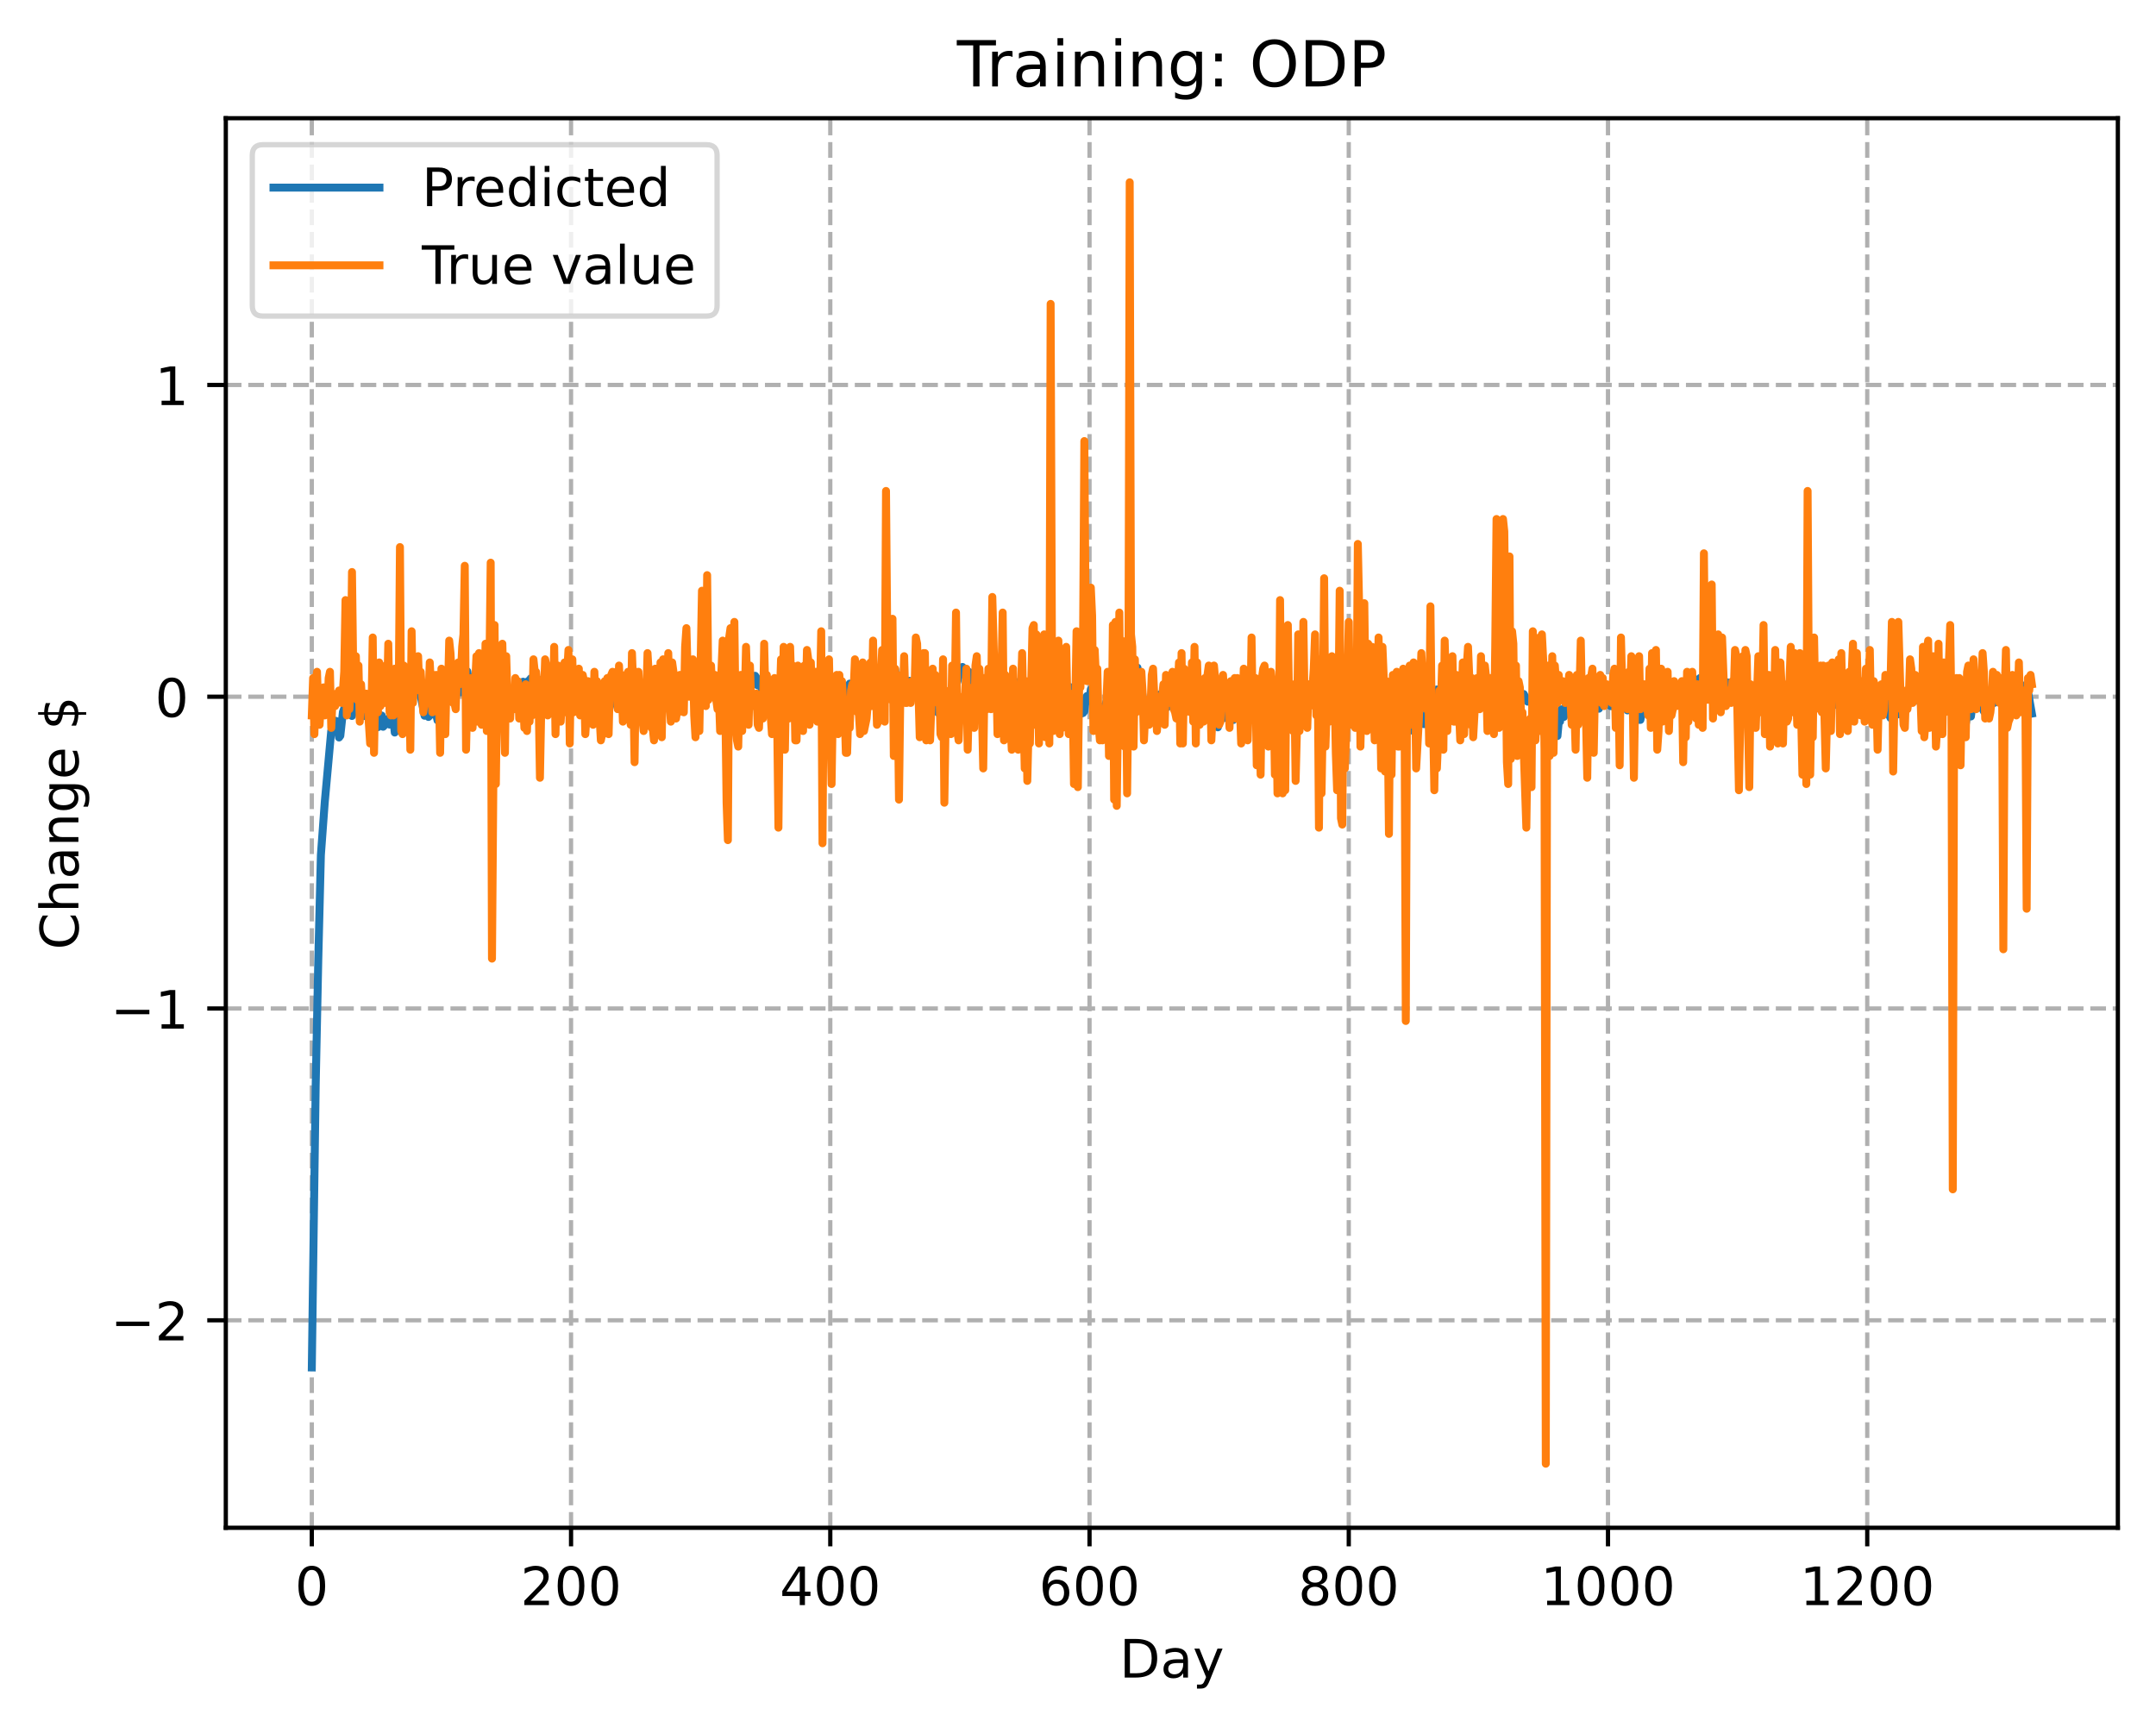 <?xml version="1.0" encoding="utf-8" standalone="no"?>
<!DOCTYPE svg PUBLIC "-//W3C//DTD SVG 1.1//EN"
  "http://www.w3.org/Graphics/SVG/1.1/DTD/svg11.dtd">
<!-- Created with matplotlib (https://matplotlib.org/) -->
<svg height="325.986pt" version="1.1" viewBox="0 0 406.94 325.986" width="406.94pt" xmlns="http://www.w3.org/2000/svg" xmlns:xlink="http://www.w3.org/1999/xlink">
 <defs>
  <style type="text/css">
*{stroke-linecap:butt;stroke-linejoin:round;}
  </style>
 </defs>
 <g id="figure_1">
  <g id="patch_1">
   <path d="M 0 325.986 
L 406.94 325.986 
L 406.94 0 
L 0 0 
z
" style="fill:#ffffff;"/>
  </g>
  <g id="axes_1">
   <g id="patch_2">
    <path d="M 42.62 288.43 
L 399.74 288.43 
L 399.74 22.318 
L 42.62 22.318 
z
" style="fill:#ffffff;"/>
   </g>
   <g id="matplotlib.axis_1">
    <g id="xtick_1">
     <g id="line2d_1">
      <path clip-path="url(#pd9a7cc7719)" d="M 58.853 288.43 
L 58.853 22.318 
" style="fill:none;stroke:#b0b0b0;stroke-dasharray:2.96,1.28;stroke-dashoffset:0;stroke-width:0.8;"/>
     </g>
     <g id="line2d_2">
      <defs>
       <path d="M 0 0 
L 0 3.5 
" id="m8890f1e112" style="stroke:#000000;stroke-width:0.8;"/>
      </defs>
      <g>
       <use style="stroke:#000000;stroke-width:0.8;" x="58.853" xlink:href="#m8890f1e112" y="288.43"/>
      </g>
     </g>
     <g id="text_1">
      <!-- 0 -->
      <defs>
       <path d="M 31.781 66.406 
Q 24.172 66.406 20.328 58.906 
Q 16.5 51.422 16.5 36.375 
Q 16.5 21.391 20.328 13.891 
Q 24.172 6.391 31.781 6.391 
Q 39.453 6.391 43.281 13.891 
Q 47.125 21.391 47.125 36.375 
Q 47.125 51.422 43.281 58.906 
Q 39.453 66.406 31.781 66.406 
z
M 31.781 74.219 
Q 44.047 74.219 50.516 64.516 
Q 56.984 54.828 56.984 36.375 
Q 56.984 17.969 50.516 8.266 
Q 44.047 -1.422 31.781 -1.422 
Q 19.531 -1.422 13.062 8.266 
Q 6.594 17.969 6.594 36.375 
Q 6.594 54.828 13.062 64.516 
Q 19.531 74.219 31.781 74.219 
z
" id="DejaVuSans-48"/>
      </defs>
      <g transform="translate(55.672 303.029)scale(0.1 -0.1)">
       <use xlink:href="#DejaVuSans-48"/>
      </g>
     </g>
    </g>
    <g id="xtick_2">
     <g id="line2d_3">
      <path clip-path="url(#pd9a7cc7719)" d="M 107.784 288.43 
L 107.784 22.318 
" style="fill:none;stroke:#b0b0b0;stroke-dasharray:2.96,1.28;stroke-dashoffset:0;stroke-width:0.8;"/>
     </g>
     <g id="line2d_4">
      <g>
       <use style="stroke:#000000;stroke-width:0.8;" x="107.784" xlink:href="#m8890f1e112" y="288.43"/>
      </g>
     </g>
     <g id="text_2">
      <!-- 200 -->
      <defs>
       <path d="M 19.188 8.297 
L 53.609 8.297 
L 53.609 0 
L 7.328 0 
L 7.328 8.297 
Q 12.938 14.109 22.625 23.891 
Q 32.328 33.688 34.812 36.531 
Q 39.547 41.844 41.422 45.531 
Q 43.312 49.219 43.312 52.781 
Q 43.312 58.594 39.234 62.25 
Q 35.156 65.922 28.609 65.922 
Q 23.969 65.922 18.812 64.312 
Q 13.672 62.703 7.812 59.422 
L 7.812 69.391 
Q 13.766 71.781 18.938 73 
Q 24.125 74.219 28.422 74.219 
Q 39.75 74.219 46.484 68.547 
Q 53.219 62.891 53.219 53.422 
Q 53.219 48.922 51.531 44.891 
Q 49.859 40.875 45.406 35.406 
Q 44.188 33.984 37.641 27.219 
Q 31.109 20.453 19.188 8.297 
z
" id="DejaVuSans-50"/>
      </defs>
      <g transform="translate(98.24 303.029)scale(0.1 -0.1)">
       <use xlink:href="#DejaVuSans-50"/>
       <use x="63.623" xlink:href="#DejaVuSans-48"/>
       <use x="127.246" xlink:href="#DejaVuSans-48"/>
      </g>
     </g>
    </g>
    <g id="xtick_3">
     <g id="line2d_5">
      <path clip-path="url(#pd9a7cc7719)" d="M 156.714 288.43 
L 156.714 22.318 
" style="fill:none;stroke:#b0b0b0;stroke-dasharray:2.96,1.28;stroke-dashoffset:0;stroke-width:0.8;"/>
     </g>
     <g id="line2d_6">
      <g>
       <use style="stroke:#000000;stroke-width:0.8;" x="156.714" xlink:href="#m8890f1e112" y="288.43"/>
      </g>
     </g>
     <g id="text_3">
      <!-- 400 -->
      <defs>
       <path d="M 37.797 64.312 
L 12.891 25.391 
L 37.797 25.391 
z
M 35.203 72.906 
L 47.609 72.906 
L 47.609 25.391 
L 58.016 25.391 
L 58.016 17.188 
L 47.609 17.188 
L 47.609 0 
L 37.797 0 
L 37.797 17.188 
L 4.891 17.188 
L 4.891 26.703 
z
" id="DejaVuSans-52"/>
      </defs>
      <g transform="translate(147.17 303.029)scale(0.1 -0.1)">
       <use xlink:href="#DejaVuSans-52"/>
       <use x="63.623" xlink:href="#DejaVuSans-48"/>
       <use x="127.246" xlink:href="#DejaVuSans-48"/>
      </g>
     </g>
    </g>
    <g id="xtick_4">
     <g id="line2d_7">
      <path clip-path="url(#pd9a7cc7719)" d="M 205.645 288.43 
L 205.645 22.318 
" style="fill:none;stroke:#b0b0b0;stroke-dasharray:2.96,1.28;stroke-dashoffset:0;stroke-width:0.8;"/>
     </g>
     <g id="line2d_8">
      <g>
       <use style="stroke:#000000;stroke-width:0.8;" x="205.645" xlink:href="#m8890f1e112" y="288.43"/>
      </g>
     </g>
     <g id="text_4">
      <!-- 600 -->
      <defs>
       <path d="M 33.016 40.375 
Q 26.375 40.375 22.484 35.828 
Q 18.609 31.297 18.609 23.391 
Q 18.609 15.531 22.484 10.953 
Q 26.375 6.391 33.016 6.391 
Q 39.656 6.391 43.531 10.953 
Q 47.406 15.531 47.406 23.391 
Q 47.406 31.297 43.531 35.828 
Q 39.656 40.375 33.016 40.375 
z
M 52.594 71.297 
L 52.594 62.312 
Q 48.875 64.062 45.094 64.984 
Q 41.312 65.922 37.594 65.922 
Q 27.828 65.922 22.672 59.328 
Q 17.531 52.734 16.797 39.406 
Q 19.672 43.656 24.016 45.922 
Q 28.375 48.188 33.594 48.188 
Q 44.578 48.188 50.953 41.516 
Q 57.328 34.859 57.328 23.391 
Q 57.328 12.156 50.688 5.359 
Q 44.047 -1.422 33.016 -1.422 
Q 20.359 -1.422 13.672 8.266 
Q 6.984 17.969 6.984 36.375 
Q 6.984 53.656 15.188 63.938 
Q 23.391 74.219 37.203 74.219 
Q 40.922 74.219 44.703 73.484 
Q 48.484 72.75 52.594 71.297 
z
" id="DejaVuSans-54"/>
      </defs>
      <g transform="translate(196.101 303.029)scale(0.1 -0.1)">
       <use xlink:href="#DejaVuSans-54"/>
       <use x="63.623" xlink:href="#DejaVuSans-48"/>
       <use x="127.246" xlink:href="#DejaVuSans-48"/>
      </g>
     </g>
    </g>
    <g id="xtick_5">
     <g id="line2d_9">
      <path clip-path="url(#pd9a7cc7719)" d="M 254.575 288.43 
L 254.575 22.318 
" style="fill:none;stroke:#b0b0b0;stroke-dasharray:2.96,1.28;stroke-dashoffset:0;stroke-width:0.8;"/>
     </g>
     <g id="line2d_10">
      <g>
       <use style="stroke:#000000;stroke-width:0.8;" x="254.575" xlink:href="#m8890f1e112" y="288.43"/>
      </g>
     </g>
     <g id="text_5">
      <!-- 800 -->
      <defs>
       <path d="M 31.781 34.625 
Q 24.75 34.625 20.719 30.859 
Q 16.703 27.094 16.703 20.516 
Q 16.703 13.922 20.719 10.156 
Q 24.75 6.391 31.781 6.391 
Q 38.812 6.391 42.859 10.172 
Q 46.922 13.969 46.922 20.516 
Q 46.922 27.094 42.891 30.859 
Q 38.875 34.625 31.781 34.625 
z
M 21.922 38.812 
Q 15.578 40.375 12.031 44.719 
Q 8.5 49.078 8.5 55.328 
Q 8.5 64.062 14.719 69.141 
Q 20.953 74.219 31.781 74.219 
Q 42.672 74.219 48.875 69.141 
Q 55.078 64.062 55.078 55.328 
Q 55.078 49.078 51.531 44.719 
Q 48 40.375 41.703 38.812 
Q 48.828 37.156 52.797 32.312 
Q 56.781 27.484 56.781 20.516 
Q 56.781 9.906 50.312 4.234 
Q 43.844 -1.422 31.781 -1.422 
Q 19.734 -1.422 13.25 4.234 
Q 6.781 9.906 6.781 20.516 
Q 6.781 27.484 10.781 32.312 
Q 14.797 37.156 21.922 38.812 
z
M 18.312 54.391 
Q 18.312 48.734 21.844 45.562 
Q 25.391 42.391 31.781 42.391 
Q 38.141 42.391 41.719 45.562 
Q 45.312 48.734 45.312 54.391 
Q 45.312 60.062 41.719 63.234 
Q 38.141 66.406 31.781 66.406 
Q 25.391 66.406 21.844 63.234 
Q 18.312 60.062 18.312 54.391 
z
" id="DejaVuSans-56"/>
      </defs>
      <g transform="translate(245.032 303.029)scale(0.1 -0.1)">
       <use xlink:href="#DejaVuSans-56"/>
       <use x="63.623" xlink:href="#DejaVuSans-48"/>
       <use x="127.246" xlink:href="#DejaVuSans-48"/>
      </g>
     </g>
    </g>
    <g id="xtick_6">
     <g id="line2d_11">
      <path clip-path="url(#pd9a7cc7719)" d="M 303.506 288.43 
L 303.506 22.318 
" style="fill:none;stroke:#b0b0b0;stroke-dasharray:2.96,1.28;stroke-dashoffset:0;stroke-width:0.8;"/>
     </g>
     <g id="line2d_12">
      <g>
       <use style="stroke:#000000;stroke-width:0.8;" x="303.506" xlink:href="#m8890f1e112" y="288.43"/>
      </g>
     </g>
     <g id="text_6">
      <!-- 1000 -->
      <defs>
       <path d="M 12.406 8.297 
L 28.516 8.297 
L 28.516 63.922 
L 10.984 60.406 
L 10.984 69.391 
L 28.422 72.906 
L 38.281 72.906 
L 38.281 8.297 
L 54.391 8.297 
L 54.391 0 
L 12.406 0 
z
" id="DejaVuSans-49"/>
      </defs>
      <g transform="translate(290.781 303.029)scale(0.1 -0.1)">
       <use xlink:href="#DejaVuSans-49"/>
       <use x="63.623" xlink:href="#DejaVuSans-48"/>
       <use x="127.246" xlink:href="#DejaVuSans-48"/>
       <use x="190.869" xlink:href="#DejaVuSans-48"/>
      </g>
     </g>
    </g>
    <g id="xtick_7">
     <g id="line2d_13">
      <path clip-path="url(#pd9a7cc7719)" d="M 352.437 288.43 
L 352.437 22.318 
" style="fill:none;stroke:#b0b0b0;stroke-dasharray:2.96,1.28;stroke-dashoffset:0;stroke-width:0.8;"/>
     </g>
     <g id="line2d_14">
      <g>
       <use style="stroke:#000000;stroke-width:0.8;" x="352.437" xlink:href="#m8890f1e112" y="288.43"/>
      </g>
     </g>
     <g id="text_7">
      <!-- 1200 -->
      <g transform="translate(339.712 303.029)scale(0.1 -0.1)">
       <use xlink:href="#DejaVuSans-49"/>
       <use x="63.623" xlink:href="#DejaVuSans-50"/>
       <use x="127.246" xlink:href="#DejaVuSans-48"/>
       <use x="190.869" xlink:href="#DejaVuSans-48"/>
      </g>
     </g>
    </g>
    <g id="text_8">
     <!-- Day -->
     <defs>
      <path d="M 19.672 64.797 
L 19.672 8.109 
L 31.594 8.109 
Q 46.688 8.109 53.688 14.938 
Q 60.688 21.781 60.688 36.531 
Q 60.688 51.172 53.688 57.984 
Q 46.688 64.797 31.594 64.797 
z
M 9.812 72.906 
L 30.078 72.906 
Q 51.266 72.906 61.172 64.094 
Q 71.094 55.281 71.094 36.531 
Q 71.094 17.672 61.125 8.828 
Q 51.172 0 30.078 0 
L 9.812 0 
z
" id="DejaVuSans-68"/>
      <path d="M 34.281 27.484 
Q 23.391 27.484 19.188 25 
Q 14.984 22.516 14.984 16.5 
Q 14.984 11.719 18.141 8.906 
Q 21.297 6.109 26.703 6.109 
Q 34.188 6.109 38.703 11.406 
Q 43.219 16.703 43.219 25.484 
L 43.219 27.484 
z
M 52.203 31.203 
L 52.203 0 
L 43.219 0 
L 43.219 8.297 
Q 40.141 3.328 35.547 0.953 
Q 30.953 -1.422 24.312 -1.422 
Q 15.922 -1.422 10.953 3.297 
Q 6 8.016 6 15.922 
Q 6 25.141 12.172 29.828 
Q 18.359 34.516 30.609 34.516 
L 43.219 34.516 
L 43.219 35.406 
Q 43.219 41.609 39.141 45 
Q 35.062 48.391 27.688 48.391 
Q 23 48.391 18.547 47.266 
Q 14.109 46.141 10.016 43.891 
L 10.016 52.203 
Q 14.938 54.109 19.578 55.047 
Q 24.219 56 28.609 56 
Q 40.484 56 46.344 49.844 
Q 52.203 43.703 52.203 31.203 
z
" id="DejaVuSans-97"/>
      <path d="M 32.172 -5.078 
Q 28.375 -14.844 24.75 -17.812 
Q 21.141 -20.797 15.094 -20.797 
L 7.906 -20.797 
L 7.906 -13.281 
L 13.188 -13.281 
Q 16.891 -13.281 18.938 -11.516 
Q 21 -9.766 23.484 -3.219 
L 25.094 0.875 
L 2.984 54.688 
L 12.5 54.688 
L 29.594 11.922 
L 46.688 54.688 
L 56.203 54.688 
z
" id="DejaVuSans-121"/>
     </defs>
     <g transform="translate(211.307 316.707)scale(0.1 -0.1)">
      <use xlink:href="#DejaVuSans-68"/>
      <use x="77.002" xlink:href="#DejaVuSans-97"/>
      <use x="138.281" xlink:href="#DejaVuSans-121"/>
     </g>
    </g>
   </g>
   <g id="matplotlib.axis_2">
    <g id="ytick_1">
     <g id="line2d_15">
      <path clip-path="url(#pd9a7cc7719)" d="M 42.62 249.258 
L 399.74 249.258 
" style="fill:none;stroke:#b0b0b0;stroke-dasharray:2.96,1.28;stroke-dashoffset:0;stroke-width:0.8;"/>
     </g>
     <g id="line2d_16">
      <defs>
       <path d="M 0 0 
L -3.5 0 
" id="m711d92d28a" style="stroke:#000000;stroke-width:0.8;"/>
      </defs>
      <g>
       <use style="stroke:#000000;stroke-width:0.8;" x="42.62" xlink:href="#m711d92d28a" y="249.258"/>
      </g>
     </g>
     <g id="text_9">
      <!-- −2 -->
      <defs>
       <path d="M 10.594 35.5 
L 73.188 35.5 
L 73.188 27.203 
L 10.594 27.203 
z
" id="DejaVuSans-8722"/>
      </defs>
      <g transform="translate(20.878 253.057)scale(0.1 -0.1)">
       <use xlink:href="#DejaVuSans-8722"/>
       <use x="83.789" xlink:href="#DejaVuSans-50"/>
      </g>
     </g>
    </g>
    <g id="ytick_2">
     <g id="line2d_17">
      <path clip-path="url(#pd9a7cc7719)" d="M 42.62 190.397 
L 399.74 190.397 
" style="fill:none;stroke:#b0b0b0;stroke-dasharray:2.96,1.28;stroke-dashoffset:0;stroke-width:0.8;"/>
     </g>
     <g id="line2d_18">
      <g>
       <use style="stroke:#000000;stroke-width:0.8;" x="42.62" xlink:href="#m711d92d28a" y="190.397"/>
      </g>
     </g>
     <g id="text_10">
      <!-- −1 -->
      <g transform="translate(20.878 194.196)scale(0.1 -0.1)">
       <use xlink:href="#DejaVuSans-8722"/>
       <use x="83.789" xlink:href="#DejaVuSans-49"/>
      </g>
     </g>
    </g>
    <g id="ytick_3">
     <g id="line2d_19">
      <path clip-path="url(#pd9a7cc7719)" d="M 42.62 131.535 
L 399.74 131.535 
" style="fill:none;stroke:#b0b0b0;stroke-dasharray:2.96,1.28;stroke-dashoffset:0;stroke-width:0.8;"/>
     </g>
     <g id="line2d_20">
      <g>
       <use style="stroke:#000000;stroke-width:0.8;" x="42.62" xlink:href="#m711d92d28a" y="131.535"/>
      </g>
     </g>
     <g id="text_11">
      <!-- 0 -->
      <g transform="translate(29.258 135.335)scale(0.1 -0.1)">
       <use xlink:href="#DejaVuSans-48"/>
      </g>
     </g>
    </g>
    <g id="ytick_4">
     <g id="line2d_21">
      <path clip-path="url(#pd9a7cc7719)" d="M 42.62 72.674 
L 399.74 72.674 
" style="fill:none;stroke:#b0b0b0;stroke-dasharray:2.96,1.28;stroke-dashoffset:0;stroke-width:0.8;"/>
     </g>
     <g id="line2d_22">
      <g>
       <use style="stroke:#000000;stroke-width:0.8;" x="42.62" xlink:href="#m711d92d28a" y="72.674"/>
      </g>
     </g>
     <g id="text_12">
      <!-- 1 -->
      <g transform="translate(29.258 76.473)scale(0.1 -0.1)">
       <use xlink:href="#DejaVuSans-49"/>
      </g>
     </g>
    </g>
    <g id="text_13">
     <!-- Change $ -->
     <defs>
      <path d="M 64.406 67.281 
L 64.406 56.891 
Q 59.422 61.531 53.781 63.812 
Q 48.141 66.109 41.797 66.109 
Q 29.297 66.109 22.656 58.469 
Q 16.016 50.828 16.016 36.375 
Q 16.016 21.969 22.656 14.328 
Q 29.297 6.688 41.797 6.688 
Q 48.141 6.688 53.781 8.984 
Q 59.422 11.281 64.406 15.922 
L 64.406 5.609 
Q 59.234 2.094 53.438 0.328 
Q 47.656 -1.422 41.219 -1.422 
Q 24.656 -1.422 15.125 8.703 
Q 5.609 18.844 5.609 36.375 
Q 5.609 53.953 15.125 64.078 
Q 24.656 74.219 41.219 74.219 
Q 47.75 74.219 53.531 72.484 
Q 59.328 70.75 64.406 67.281 
z
" id="DejaVuSans-67"/>
      <path d="M 54.891 33.016 
L 54.891 0 
L 45.906 0 
L 45.906 32.719 
Q 45.906 40.484 42.875 44.328 
Q 39.844 48.188 33.797 48.188 
Q 26.516 48.188 22.312 43.547 
Q 18.109 38.922 18.109 30.906 
L 18.109 0 
L 9.078 0 
L 9.078 75.984 
L 18.109 75.984 
L 18.109 46.188 
Q 21.344 51.125 25.703 53.562 
Q 30.078 56 35.797 56 
Q 45.219 56 50.047 50.172 
Q 54.891 44.344 54.891 33.016 
z
" id="DejaVuSans-104"/>
      <path d="M 54.891 33.016 
L 54.891 0 
L 45.906 0 
L 45.906 32.719 
Q 45.906 40.484 42.875 44.328 
Q 39.844 48.188 33.797 48.188 
Q 26.516 48.188 22.312 43.547 
Q 18.109 38.922 18.109 30.906 
L 18.109 0 
L 9.078 0 
L 9.078 54.688 
L 18.109 54.688 
L 18.109 46.188 
Q 21.344 51.125 25.703 53.562 
Q 30.078 56 35.797 56 
Q 45.219 56 50.047 50.172 
Q 54.891 44.344 54.891 33.016 
z
" id="DejaVuSans-110"/>
      <path d="M 45.406 27.984 
Q 45.406 37.75 41.375 43.109 
Q 37.359 48.484 30.078 48.484 
Q 22.859 48.484 18.828 43.109 
Q 14.797 37.75 14.797 27.984 
Q 14.797 18.266 18.828 12.891 
Q 22.859 7.516 30.078 7.516 
Q 37.359 7.516 41.375 12.891 
Q 45.406 18.266 45.406 27.984 
z
M 54.391 6.781 
Q 54.391 -7.172 48.188 -13.984 
Q 42 -20.797 29.203 -20.797 
Q 24.469 -20.797 20.266 -20.094 
Q 16.062 -19.391 12.109 -17.922 
L 12.109 -9.188 
Q 16.062 -11.328 19.922 -12.344 
Q 23.781 -13.375 27.781 -13.375 
Q 36.625 -13.375 41.016 -8.766 
Q 45.406 -4.156 45.406 5.172 
L 45.406 9.625 
Q 42.625 4.781 38.281 2.391 
Q 33.938 0 27.875 0 
Q 17.828 0 11.672 7.656 
Q 5.516 15.328 5.516 27.984 
Q 5.516 40.672 11.672 48.328 
Q 17.828 56 27.875 56 
Q 33.938 56 38.281 53.609 
Q 42.625 51.219 45.406 46.391 
L 45.406 54.688 
L 54.391 54.688 
z
" id="DejaVuSans-103"/>
      <path d="M 56.203 29.594 
L 56.203 25.203 
L 14.891 25.203 
Q 15.484 15.922 20.484 11.062 
Q 25.484 6.203 34.422 6.203 
Q 39.594 6.203 44.453 7.469 
Q 49.312 8.734 54.109 11.281 
L 54.109 2.781 
Q 49.266 0.734 44.188 -0.344 
Q 39.109 -1.422 33.891 -1.422 
Q 20.797 -1.422 13.156 6.188 
Q 5.516 13.812 5.516 26.812 
Q 5.516 40.234 12.766 48.109 
Q 20.016 56 32.328 56 
Q 43.359 56 49.781 48.891 
Q 56.203 41.797 56.203 29.594 
z
M 47.219 32.234 
Q 47.125 39.594 43.094 43.984 
Q 39.062 48.391 32.422 48.391 
Q 24.906 48.391 20.391 44.141 
Q 15.875 39.891 15.188 32.172 
z
" id="DejaVuSans-101"/>
      <path id="DejaVuSans-32"/>
      <path d="M 33.797 -14.703 
L 28.906 -14.703 
L 28.859 0 
Q 23.734 0.094 18.609 1.188 
Q 13.484 2.297 8.297 4.5 
L 8.297 13.281 
Q 13.281 10.156 18.375 8.562 
Q 23.484 6.984 28.906 6.938 
L 28.906 29.203 
Q 18.109 30.953 13.203 35.156 
Q 8.297 39.359 8.297 46.688 
Q 8.297 54.641 13.625 59.219 
Q 18.953 63.812 28.906 64.5 
L 28.906 75.984 
L 33.797 75.984 
L 33.797 64.656 
Q 38.328 64.453 42.578 63.688 
Q 46.828 62.938 50.875 61.625 
L 50.875 53.078 
Q 46.828 55.125 42.547 56.25 
Q 38.281 57.375 33.797 57.562 
L 33.797 36.719 
Q 44.875 35.016 50.094 30.609 
Q 55.328 26.219 55.328 18.609 
Q 55.328 10.359 49.781 5.594 
Q 44.234 0.828 33.797 0.094 
z
M 28.906 37.594 
L 28.906 57.625 
Q 23.25 56.984 20.266 54.391 
Q 17.281 51.812 17.281 47.516 
Q 17.281 43.312 20.031 40.969 
Q 22.797 38.625 28.906 37.594 
z
M 33.797 28.219 
L 33.797 7.078 
Q 39.984 7.906 43.141 10.594 
Q 46.297 13.281 46.297 17.672 
Q 46.297 21.969 43.281 24.5 
Q 40.281 27.047 33.797 28.219 
z
" id="DejaVuSans-36"/>
     </defs>
     <g transform="translate(14.798 179.288)rotate(-90)scale(0.1 -0.1)">
      <use xlink:href="#DejaVuSans-67"/>
      <use x="69.824" xlink:href="#DejaVuSans-104"/>
      <use x="133.203" xlink:href="#DejaVuSans-97"/>
      <use x="194.482" xlink:href="#DejaVuSans-110"/>
      <use x="257.861" xlink:href="#DejaVuSans-103"/>
      <use x="321.338" xlink:href="#DejaVuSans-101"/>
      <use x="382.861" xlink:href="#DejaVuSans-32"/>
      <use x="414.648" xlink:href="#DejaVuSans-36"/>
     </g>
    </g>
   </g>
   <g id="line2d_23">
    <path clip-path="url(#pd9a7cc7719)" d="M 58.853 258.16 
L 59.587 204.847 
L 60.076 181.2 
L 60.566 161.407 
L 61.3 151.411 
L 62.523 137.958 
L 62.767 138.096 
L 63.257 136.059 
L 63.501 136.139 
L 63.746 136.95 
L 63.991 139.234 
L 64.235 138.902 
L 64.725 134.398 
L 64.969 133.754 
L 65.214 134.425 
L 65.459 132.491 
L 65.703 131.521 
L 66.437 135.17 
L 66.927 132.42 
L 67.171 132.095 
L 67.416 132.161 
L 67.661 132.076 
L 67.905 132.506 
L 68.639 135.197 
L 68.884 133.981 
L 69.128 131.965 
L 69.618 134.199 
L 70.107 137.733 
L 70.596 135.224 
L 70.841 135.724 
L 71.086 136.991 
L 71.33 137.285 
L 71.575 134.83 
L 71.82 135.351 
L 72.064 135.094 
L 72.309 137.209 
L 72.554 136.949 
L 73.288 135.664 
L 73.532 136.793 
L 73.777 136.334 
L 74.022 133.606 
L 74.511 138.294 
L 75 133.152 
L 75.245 132.435 
L 75.489 132.216 
L 75.734 131.654 
L 75.979 132.697 
L 76.223 134.856 
L 76.468 133.919 
L 76.713 135.19 
L 76.957 134.029 
L 77.202 131.667 
L 77.447 131.072 
L 77.691 129.277 
L 77.936 129.149 
L 78.181 128.729 
L 78.425 129.355 
L 78.67 128.687 
L 78.915 130.001 
L 79.159 130.257 
L 79.649 132.592 
L 80.138 135.127 
L 80.383 135.058 
L 80.627 132.668 
L 80.872 135.356 
L 81.116 135.096 
L 81.361 133.772 
L 81.606 134.544 
L 81.85 132.489 
L 82.095 134.385 
L 82.34 135.01 
L 82.584 136.004 
L 82.829 134.298 
L 83.074 131.764 
L 83.318 133.352 
L 83.563 132.367 
L 83.808 130.113 
L 84.052 130.317 
L 84.297 130.08 
L 84.542 130.73 
L 84.786 130.43 
L 85.031 130.743 
L 85.276 128.911 
L 85.52 129.139 
L 85.765 127.902 
L 86.01 127.918 
L 86.254 127.473 
L 86.743 130.604 
L 86.988 130.711 
L 87.477 128.782 
L 87.722 128.976 
L 87.967 128.62 
L 88.211 126.749 
L 88.456 128.81 
L 88.701 127.882 
L 88.945 128.209 
L 89.19 129.903 
L 89.435 129.447 
L 89.679 128.741 
L 89.924 129.881 
L 90.169 129.929 
L 90.413 129.487 
L 90.658 130.352 
L 90.903 129.543 
L 91.147 129.763 
L 91.392 131.189 
L 91.637 130.752 
L 91.881 130.003 
L 92.126 128.739 
L 92.371 129.912 
L 92.615 129.938 
L 92.86 127.238 
L 93.104 126.975 
L 93.349 127.521 
L 93.594 129.297 
L 93.838 129.922 
L 94.083 132.031 
L 94.328 132.256 
L 94.572 133.799 
L 94.817 133.331 
L 95.062 134.402 
L 95.306 134.951 
L 95.551 133.611 
L 95.796 134.637 
L 96.04 133.044 
L 96.285 132.914 
L 96.53 131.882 
L 96.774 132.908 
L 97.019 133.358 
L 97.264 132.44 
L 97.508 133.208 
L 97.753 131.068 
L 97.998 131.329 
L 98.242 129.111 
L 98.487 129.049 
L 98.731 128.699 
L 98.976 129.194 
L 99.221 128.903 
L 99.465 129.502 
L 99.71 128.558 
L 99.955 128.397 
L 100.199 128.063 
L 100.444 129.508 
L 100.689 129.059 
L 101.178 130.418 
L 102.157 128.389 
L 102.401 129.121 
L 102.646 129.134 
L 102.891 131.078 
L 103.135 130.302 
L 103.38 131.182 
L 103.869 129.062 
L 104.114 128.647 
L 104.359 127.816 
L 104.848 128.186 
L 105.092 127.961 
L 105.337 128.169 
L 105.582 128.135 
L 106.316 127.53 
L 106.805 128.674 
L 107.05 127.939 
L 107.294 128.753 
L 107.784 126.763 
L 108.273 128.606 
L 108.518 127.42 
L 109.252 130.886 
L 109.496 131.397 
L 109.741 130.056 
L 109.986 130.323 
L 110.719 133.68 
L 110.964 132.644 
L 111.453 134.289 
L 111.698 133.27 
L 111.943 134.355 
L 112.187 133.464 
L 112.432 133.949 
L 112.677 133.024 
L 112.921 133.66 
L 113.166 133.812 
L 113.411 132.856 
L 113.655 132.758 
L 113.9 132.911 
L 114.145 132.93 
L 114.389 133.514 
L 114.634 132.872 
L 114.879 132.889 
L 115.123 130.946 
L 115.368 131.772 
L 115.613 132.024 
L 115.857 131.534 
L 116.591 133.626 
L 116.836 131.511 
L 117.08 132.196 
L 117.325 133.279 
L 117.57 133.718 
L 118.059 132.006 
L 118.548 133.958 
L 118.793 133.584 
L 119.282 131.391 
L 119.527 132.18 
L 119.772 132.505 
L 120.016 131.864 
L 120.261 132.525 
L 120.506 131.413 
L 120.995 132.43 
L 121.24 131.453 
L 121.729 130.698 
L 121.974 131.919 
L 122.218 130.973 
L 122.463 131.627 
L 122.707 131.446 
L 122.952 131.052 
L 123.197 127.92 
L 123.441 129.011 
L 123.686 129.508 
L 123.931 129.566 
L 124.175 128.885 
L 124.42 129.421 
L 124.665 128.813 
L 124.909 129.876 
L 125.154 129.5 
L 125.643 130.648 
L 125.888 129.564 
L 126.133 129.391 
L 126.377 130.207 
L 126.622 128.942 
L 126.867 128.958 
L 127.111 129.505 
L 127.356 128.961 
L 127.601 129.859 
L 127.845 129.089 
L 128.09 129.184 
L 128.579 128.833 
L 128.824 129.74 
L 129.313 128.422 
L 129.558 129.183 
L 129.802 129.417 
L 130.047 129.448 
L 130.536 130.569 
L 130.781 130.41 
L 131.026 131.094 
L 131.27 129.922 
L 131.515 130.21 
L 131.76 132.035 
L 132.004 131.429 
L 132.249 131.278 
L 132.494 132.945 
L 132.738 132.188 
L 132.983 129.742 
L 133.228 130.497 
L 133.472 129.389 
L 133.717 128.985 
L 133.962 127.567 
L 134.451 128.6 
L 134.695 128.187 
L 135.185 129.726 
L 135.429 128.83 
L 135.674 129.057 
L 135.919 130.457 
L 136.163 130.123 
L 136.653 132.066 
L 137.142 130.076 
L 137.387 129.949 
L 137.631 130.63 
L 137.876 132.064 
L 138.121 132.115 
L 138.365 130.971 
L 138.61 131.349 
L 138.855 130.837 
L 139.099 129.159 
L 139.344 128.615 
L 139.589 128.456 
L 139.833 130.233 
L 140.078 130.826 
L 140.322 130.065 
L 140.567 130.142 
L 140.812 129.276 
L 141.056 129.994 
L 141.301 130.063 
L 141.546 129.271 
L 141.79 129.569 
L 142.035 128.201 
L 142.524 127.578 
L 142.769 127.933 
L 143.014 129.389 
L 143.258 128.659 
L 143.503 128.845 
L 143.992 131.193 
L 144.237 129.542 
L 144.482 129.274 
L 144.726 128.585 
L 145.46 130.92 
L 145.705 129.992 
L 145.95 129.657 
L 146.439 131.885 
L 146.683 131.691 
L 146.928 130.603 
L 147.173 131.415 
L 147.417 130.661 
L 147.662 131.892 
L 147.907 131.584 
L 148.151 132.325 
L 148.396 132.151 
L 148.641 132.426 
L 148.885 131.949 
L 149.13 130.041 
L 149.619 131.832 
L 149.864 131.414 
L 150.109 132.152 
L 150.353 130.551 
L 150.598 130.374 
L 150.843 132.247 
L 151.087 132.216 
L 151.332 133.879 
L 151.577 132.189 
L 151.821 131.472 
L 152.066 132.832 
L 152.31 130.952 
L 152.555 131.776 
L 152.8 132.145 
L 153.044 130.478 
L 153.289 130.465 
L 153.534 129.798 
L 153.778 130.451 
L 154.023 129.699 
L 154.268 130.256 
L 154.512 130.196 
L 154.757 131.777 
L 155.002 132.456 
L 155.246 132.27 
L 155.491 131.738 
L 155.736 131.817 
L 155.98 132.12 
L 156.225 130.683 
L 156.47 130.413 
L 156.714 130.437 
L 156.959 129.538 
L 157.204 130.343 
L 157.448 130.142 
L 157.693 132.584 
L 157.938 132.682 
L 158.182 133.142 
L 158.427 131.643 
L 158.671 132.209 
L 159.161 133.752 
L 159.65 129.81 
L 159.895 129.675 
L 160.139 129.714 
L 160.384 129.055 
L 160.629 129.228 
L 161.118 131.732 
L 161.363 131.768 
L 161.607 132.22 
L 161.852 132.916 
L 162.341 129.584 
L 162.586 129.722 
L 162.831 130.706 
L 163.075 130.33 
L 163.32 129.465 
L 163.809 129.531 
L 164.054 128.608 
L 164.298 128.322 
L 164.543 128.319 
L 164.788 127.808 
L 165.032 128.566 
L 165.277 126.913 
L 165.522 127.736 
L 165.766 126.765 
L 166.011 127.099 
L 166.256 126.513 
L 166.745 129.27 
L 166.99 128.603 
L 167.479 126.362 
L 167.724 126.154 
L 167.968 125.682 
L 168.213 126.702 
L 168.458 125.921 
L 168.702 126.371 
L 168.947 126.36 
L 169.192 128.545 
L 169.436 127.656 
L 169.681 129.33 
L 169.926 128.509 
L 170.415 131.143 
L 170.659 131.359 
L 170.904 132.262 
L 171.638 128.523 
L 171.883 130.437 
L 172.127 129.87 
L 172.372 130.575 
L 172.617 130.132 
L 172.861 130.865 
L 173.106 130.727 
L 173.351 131.034 
L 173.595 131.9 
L 173.84 131.055 
L 174.085 131.203 
L 174.329 132.878 
L 174.574 133.507 
L 174.819 132.81 
L 175.063 131.449 
L 175.308 131.384 
L 175.553 132.834 
L 175.797 131.705 
L 176.042 132.603 
L 176.286 132.903 
L 176.531 132.778 
L 176.776 133.474 
L 177.02 134.521 
L 177.265 132.863 
L 177.51 133.951 
L 177.999 134.205 
L 178.244 135.293 
L 178.733 133.699 
L 178.978 133.848 
L 179.467 132.391 
L 179.712 131.01 
L 179.956 131.075 
L 180.446 128.325 
L 180.69 128.738 
L 181.18 126.795 
L 181.424 126.49 
L 181.669 125.915 
L 181.914 127.302 
L 182.158 126.988 
L 182.403 127.822 
L 182.647 127.828 
L 182.892 126.846 
L 183.871 131.456 
L 184.115 130.811 
L 184.36 131.873 
L 184.605 133.507 
L 184.849 132.047 
L 185.094 132.795 
L 185.339 132.945 
L 185.583 131.038 
L 185.828 130.267 
L 186.317 132.65 
L 186.562 131.946 
L 186.807 132.467 
L 187.051 132.335 
L 187.296 131.282 
L 187.541 131.452 
L 187.785 131.155 
L 188.274 131.93 
L 188.519 130.731 
L 189.008 129.649 
L 189.253 130.761 
L 189.498 130.812 
L 189.742 129.714 
L 189.987 130.454 
L 190.476 128.207 
L 190.721 127.87 
L 190.966 128.35 
L 191.21 128.313 
L 191.455 129.067 
L 191.7 128.729 
L 192.189 130.929 
L 192.678 130.164 
L 192.923 131.441 
L 193.168 131.782 
L 193.412 130.583 
L 193.902 131.647 
L 194.391 130.554 
L 194.635 130.754 
L 194.88 131.663 
L 195.125 130.938 
L 195.614 127.07 
L 196.103 128.903 
L 196.348 127.464 
L 196.593 128.839 
L 196.837 128.269 
L 197.082 130.07 
L 197.327 130.67 
L 197.571 129.463 
L 198.061 128.981 
L 198.305 127.96 
L 198.55 126.114 
L 198.795 125.584 
L 199.039 123.828 
L 199.284 124.437 
L 199.529 123.593 
L 199.773 124.466 
L 200.018 124.672 
L 200.262 123.782 
L 200.507 125.656 
L 200.752 125.662 
L 201.241 129.213 
L 201.486 130.302 
L 201.73 129.819 
L 201.975 129.714 
L 202.22 130.005 
L 202.464 130.026 
L 202.709 131.644 
L 202.954 131.613 
L 203.443 133.156 
L 203.688 132.965 
L 204.177 134.7 
L 204.422 134.609 
L 204.666 134.285 
L 204.911 132.026 
L 205.156 131.4 
L 205.4 131.675 
L 205.645 132.33 
L 205.889 130.147 
L 206.134 131.071 
L 206.379 131.444 
L 206.623 130.705 
L 207.113 133.437 
L 207.357 135.021 
L 207.602 134.727 
L 207.847 133.976 
L 208.091 133.729 
L 208.336 133.304 
L 208.581 133.612 
L 209.07 131.237 
L 209.315 131.467 
L 209.559 130.345 
L 209.804 130.391 
L 210.293 129.879 
L 210.538 129.558 
L 210.783 129.738 
L 211.027 129.775 
L 211.272 129.548 
L 211.517 129.822 
L 211.761 129.533 
L 212.006 129.959 
L 212.25 129.178 
L 212.495 129.011 
L 212.74 129.871 
L 212.984 129.829 
L 213.229 131.314 
L 213.718 126.915 
L 213.963 126.457 
L 214.208 125.675 
L 214.452 126.798 
L 214.697 126.044 
L 215.186 129.803 
L 215.431 129.824 
L 215.92 133.21 
L 216.165 133.095 
L 216.654 133.364 
L 217.388 131.622 
L 217.633 132.239 
L 217.877 132.16 
L 218.122 132.533 
L 218.611 131.405 
L 218.856 131.106 
L 219.101 132.17 
L 219.345 131.407 
L 219.59 131.295 
L 219.835 132.952 
L 220.079 132.894 
L 220.324 133.501 
L 220.569 132.625 
L 220.813 132.926 
L 221.058 131.826 
L 221.547 133.2 
L 222.281 131.466 
L 222.771 132.76 
L 223.015 132.386 
L 223.26 132.489 
L 223.505 132.244 
L 223.749 132.899 
L 223.994 132.661 
L 224.238 132.208 
L 224.728 133.779 
L 224.972 133.269 
L 225.217 134.533 
L 225.462 134.616 
L 225.706 135.283 
L 225.951 135.087 
L 226.196 135.842 
L 226.44 135.561 
L 226.685 134.925 
L 226.93 135.756 
L 227.419 134.991 
L 227.664 135.68 
L 227.908 135.079 
L 228.398 135.456 
L 228.642 135.875 
L 229.132 135.011 
L 229.621 136.807 
L 229.865 137.312 
L 230.599 134.552 
L 231.089 135.552 
L 231.333 134.463 
L 231.823 135.737 
L 232.067 134.598 
L 232.312 134.232 
L 232.801 135.919 
L 233.046 134.852 
L 233.291 135.277 
L 233.535 134.49 
L 234.025 135.779 
L 234.269 134.588 
L 234.514 134.384 
L 234.759 133.523 
L 235.003 134.444 
L 235.248 133.609 
L 235.493 134.096 
L 235.737 133.774 
L 235.982 134.241 
L 236.226 133.384 
L 236.471 133.756 
L 236.96 132.788 
L 237.205 133.39 
L 237.939 131.171 
L 238.184 131.445 
L 238.673 133.282 
L 239.407 135.027 
L 239.896 134.129 
L 240.386 136.138 
L 240.63 136.83 
L 240.875 136.249 
L 241.12 137.468 
L 241.609 136.735 
L 241.853 137.284 
L 242.098 136.174 
L 242.587 135.154 
L 242.832 135.024 
L 243.077 135.964 
L 243.321 135.979 
L 243.566 134.412 
L 243.811 134.33 
L 244.3 133.022 
L 244.545 133.686 
L 244.789 133.393 
L 245.034 132.86 
L 245.279 133.438 
L 245.523 132.792 
L 245.768 133.406 
L 246.013 132.64 
L 246.257 132.695 
L 246.747 130.715 
L 246.991 130.6 
L 247.236 131.757 
L 247.725 130.793 
L 248.214 131.858 
L 248.459 131.893 
L 248.704 130.652 
L 248.948 131.167 
L 249.193 131.385 
L 249.438 132.262 
L 249.682 132.422 
L 249.927 131.996 
L 250.172 132.528 
L 250.661 131.739 
L 250.906 132.68 
L 251.395 131.976 
L 251.64 132.869 
L 251.884 133.321 
L 252.129 133.467 
L 252.618 132.488 
L 252.863 132.495 
L 253.108 133.2 
L 253.352 133.273 
L 253.597 133.036 
L 253.841 134.456 
L 254.086 134.354 
L 254.331 133.769 
L 254.575 134.528 
L 254.82 134.805 
L 255.065 133.571 
L 255.309 133.835 
L 255.554 132.23 
L 255.799 132.533 
L 256.288 130.88 
L 256.533 130.721 
L 257.022 128.733 
L 257.267 129.985 
L 257.511 129.364 
L 257.756 129.39 
L 258.001 128.849 
L 258.245 128.586 
L 258.49 129.606 
L 258.735 128.878 
L 258.979 130.237 
L 259.224 130.567 
L 259.469 131.451 
L 259.713 131.231 
L 260.202 134.24 
L 260.447 134.665 
L 260.692 135.426 
L 260.936 135.339 
L 261.426 137.054 
L 261.67 136.447 
L 261.915 137.21 
L 262.16 136.292 
L 262.404 136.127 
L 262.649 137.054 
L 262.894 136.834 
L 263.383 138.235 
L 263.628 136.932 
L 263.872 137.123 
L 264.362 135.399 
L 264.606 134.999 
L 264.851 135.842 
L 265.096 136.25 
L 265.34 136.003 
L 265.585 136.534 
L 265.829 137.567 
L 266.074 136.921 
L 266.319 137.589 
L 266.563 137.926 
L 266.808 136.598 
L 267.053 136.464 
L 267.297 137.113 
L 267.787 135.797 
L 268.031 135.626 
L 268.276 136.264 
L 268.521 136.235 
L 268.765 136.708 
L 269.01 136.709 
L 269.499 133.558 
L 269.744 134.431 
L 269.989 133.429 
L 270.233 133.275 
L 270.478 132.651 
L 270.723 131.232 
L 271.212 130.165 
L 271.701 130.681 
L 271.946 132.186 
L 272.19 131.154 
L 272.435 131.821 
L 272.68 131.374 
L 272.924 131.403 
L 273.169 131.161 
L 273.414 130.247 
L 273.658 131.487 
L 273.903 131.51 
L 274.148 130.305 
L 274.392 131.219 
L 274.637 131.053 
L 274.882 131.263 
L 275.371 132.999 
L 275.616 131.586 
L 275.86 131.365 
L 276.105 130.953 
L 276.35 131.749 
L 276.594 131.437 
L 276.839 132.374 
L 277.084 132.568 
L 277.328 131.439 
L 277.573 131.403 
L 277.817 130.169 
L 278.062 130.818 
L 278.307 130.503 
L 278.551 130.53 
L 279.285 133.554 
L 279.53 132.707 
L 279.775 133.447 
L 280.264 130.995 
L 280.753 132.643 
L 280.998 131.189 
L 281.243 130.521 
L 281.732 132.23 
L 281.977 130.814 
L 282.221 130.39 
L 282.466 130.839 
L 282.711 130 
L 282.955 127.863 
L 283.2 127.492 
L 283.445 127.463 
L 283.689 127.806 
L 284.178 124.928 
L 284.423 124.915 
L 284.668 123.895 
L 284.912 124.567 
L 285.157 126.003 
L 285.402 126.053 
L 285.891 128.614 
L 286.136 128.245 
L 286.38 129.368 
L 286.625 129.282 
L 287.114 131.598 
L 287.359 131.102 
L 287.604 131.029 
L 288.338 132.465 
L 289.072 132.099 
L 289.561 132.151 
L 289.805 130.999 
L 290.05 130.704 
L 290.295 129.496 
L 290.539 130.441 
L 290.784 130.252 
L 291.029 129.283 
L 291.518 129.976 
L 291.763 128.721 
L 292.007 132.432 
L 292.252 134.225 
L 292.497 137.406 
L 292.986 137.248 
L 293.231 139.056 
L 293.475 138.143 
L 293.72 138.883 
L 293.965 138.952 
L 294.209 136.295 
L 294.454 136.226 
L 294.699 133.914 
L 294.943 135.06 
L 295.188 135.349 
L 295.677 132.189 
L 295.922 133.551 
L 296.411 134.852 
L 296.656 132.654 
L 297.634 130.475 
L 297.879 131.666 
L 298.124 130.635 
L 298.613 131.492 
L 298.858 129.826 
L 299.102 130.423 
L 299.592 128.368 
L 299.836 128.666 
L 300.326 131.624 
L 300.57 132.017 
L 300.815 132.705 
L 301.06 131.504 
L 301.549 133.432 
L 301.793 133.798 
L 302.038 132.124 
L 302.283 133.01 
L 302.527 131.422 
L 302.772 132.859 
L 303.017 131.169 
L 303.261 132.41 
L 303.506 132.356 
L 303.995 133.299 
L 304.24 133.327 
L 304.485 132.481 
L 304.729 133.354 
L 304.974 133.787 
L 305.463 131.918 
L 305.708 133.311 
L 305.953 132.054 
L 306.442 133.611 
L 306.687 133.189 
L 306.931 133.491 
L 307.176 134.119 
L 307.42 132.49 
L 308.399 135.132 
L 308.644 134.075 
L 308.888 135.623 
L 309.133 134.405 
L 309.378 135.903 
L 309.622 135.908 
L 310.112 133.047 
L 310.356 133.96 
L 310.601 133.982 
L 310.846 134.197 
L 311.335 131.643 
L 311.58 132.742 
L 311.824 131.724 
L 312.069 131.785 
L 312.314 132.514 
L 312.558 130.86 
L 312.803 131.957 
L 313.292 130.503 
L 313.537 132.023 
L 313.781 132.425 
L 314.271 130.718 
L 314.76 132.336 
L 315.005 132.619 
L 315.249 131.239 
L 315.494 131.64 
L 315.739 130.713 
L 315.983 130.451 
L 316.473 132.6 
L 316.962 129.909 
L 317.207 129.911 
L 317.696 131.394 
L 317.941 130.459 
L 318.185 130.673 
L 318.43 130.073 
L 318.675 131.491 
L 318.919 131.035 
L 319.164 130.241 
L 319.408 130.103 
L 319.653 130.79 
L 320.142 129.994 
L 320.387 128.281 
L 320.632 129.22 
L 320.876 127.998 
L 321.366 130.225 
L 321.61 129.07 
L 322.1 129.039 
L 322.344 127.594 
L 322.589 128.556 
L 322.834 127.464 
L 323.078 128.205 
L 323.568 125.567 
L 324.057 127.794 
L 324.302 128.378 
L 324.546 128.401 
L 324.791 128.891 
L 325.036 128.166 
L 325.525 129.949 
L 325.769 129.127 
L 326.014 128.819 
L 326.259 129.376 
L 326.503 130.227 
L 326.993 128.695 
L 327.727 132.051 
L 327.971 132.513 
L 328.216 131.762 
L 328.705 132.39 
L 328.95 132.337 
L 329.195 133.509 
L 329.439 132.864 
L 329.684 133.297 
L 329.929 133.394 
L 330.418 131.448 
L 330.907 133.623 
L 331.641 132.759 
L 331.886 133.493 
L 332.13 133.458 
L 332.375 131.361 
L 332.62 130.457 
L 332.864 131.898 
L 333.109 131.977 
L 333.598 129.729 
L 334.088 131.058 
L 334.577 129.388 
L 334.822 130.375 
L 335.066 130.196 
L 335.311 131.449 
L 336.045 130.023 
L 336.29 131.187 
L 336.534 131.519 
L 336.779 130.398 
L 337.268 131.687 
L 337.513 130.31 
L 337.757 129.987 
L 338.002 131.718 
L 338.247 131.744 
L 338.491 132.532 
L 338.736 130.829 
L 339.225 132.936 
L 339.47 131.691 
L 339.715 132.496 
L 339.959 132.323 
L 340.204 130.595 
L 340.449 130.271 
L 340.693 130.162 
L 340.938 131.355 
L 341.183 131.192 
L 341.427 130.614 
L 341.672 129.009 
L 341.917 128.508 
L 342.161 130.076 
L 342.406 128.988 
L 342.651 129.553 
L 342.895 128.829 
L 343.384 131.236 
L 343.629 130.96 
L 343.874 131.217 
L 344.118 130.62 
L 344.363 131.841 
L 344.608 130.973 
L 344.852 131.437 
L 345.097 130.852 
L 345.586 131.718 
L 345.831 130.895 
L 346.076 131.549 
L 346.32 131.687 
L 346.565 132.095 
L 346.81 133.105 
L 347.054 133.344 
L 347.299 132.897 
L 347.544 132.06 
L 347.788 132.922 
L 348.033 131.762 
L 348.278 133.148 
L 348.522 131.923 
L 348.767 131.696 
L 349.012 131.102 
L 349.256 132.217 
L 349.501 130.819 
L 349.745 131.95 
L 349.99 132.074 
L 350.235 130.58 
L 350.724 131.026 
L 350.969 131.067 
L 351.213 130.098 
L 351.458 130.082 
L 351.947 132.817 
L 352.192 132.062 
L 352.437 132.481 
L 352.681 133.249 
L 352.926 133.588 
L 353.171 133.341 
L 353.415 131.918 
L 353.66 131.825 
L 354.149 132.602 
L 354.394 132.262 
L 354.639 131.5 
L 354.883 133.331 
L 355.372 134.506 
L 355.862 131.848 
L 356.351 134.519 
L 356.84 135.56 
L 357.33 134.697 
L 357.574 133.455 
L 357.819 132.844 
L 358.064 134.457 
L 358.308 134.86 
L 358.553 133.611 
L 358.798 133.323 
L 359.042 132.171 
L 359.287 131.876 
L 359.532 130.996 
L 359.776 131.02 
L 360.021 132.474 
L 360.51 131.642 
L 361 131.887 
L 361.244 130.744 
L 361.489 131.881 
L 361.733 132.158 
L 361.978 130.888 
L 362.712 133.469 
L 362.957 132.344 
L 363.201 133.138 
L 363.446 132.274 
L 363.691 132.108 
L 363.935 133.096 
L 364.18 132.396 
L 364.425 131.067 
L 364.914 132.841 
L 365.159 133.225 
L 365.403 133.384 
L 365.648 132.706 
L 365.893 132.605 
L 366.137 133.602 
L 366.382 132.688 
L 366.627 133.34 
L 366.871 132.708 
L 367.116 133.846 
L 367.36 133.174 
L 367.605 132.956 
L 367.85 133.731 
L 368.094 133.366 
L 368.339 133.439 
L 368.584 132.419 
L 368.828 135.046 
L 369.562 137.895 
L 369.807 136.958 
L 370.052 137.15 
L 370.296 136.232 
L 370.541 136.831 
L 370.786 136.094 
L 371.03 136.718 
L 371.275 135.244 
L 371.52 134.768 
L 371.764 134.939 
L 372.009 135.266 
L 372.254 133.307 
L 372.498 132.391 
L 372.743 133.279 
L 372.988 133.519 
L 373.232 132.458 
L 373.477 133.33 
L 373.721 132.187 
L 374.211 133.843 
L 374.455 134.295 
L 374.7 134.485 
L 375.189 132.739 
L 375.434 132.725 
L 375.679 132.958 
L 376.168 132.281 
L 376.413 132.701 
L 376.657 132.444 
L 376.902 132.558 
L 377.147 132.482 
L 377.391 132.636 
L 377.881 130.692 
L 378.125 131.41 
L 378.37 132.479 
L 378.615 134.469 
L 378.859 134.954 
L 379.104 134.171 
L 379.593 133.515 
L 379.838 134.199 
L 380.082 134.064 
L 380.327 132.264 
L 380.816 130.789 
L 381.061 130.976 
L 381.306 132.05 
L 381.55 131.083 
L 381.795 131.084 
L 382.04 129.877 
L 382.284 130.658 
L 382.529 129.155 
L 383.508 134.72 
L 383.508 134.72 
" style="fill:none;stroke:#1f77b4;stroke-linecap:square;stroke-width:1.5;"/>
   </g>
   <g id="line2d_24">
    <path clip-path="url(#pd9a7cc7719)" d="M 58.853 135.067 
L 59.098 128.004 
L 59.342 138.599 
L 59.587 129.181 
L 59.832 126.826 
L 60.076 133.89 
L 60.321 136.833 
L 60.566 132.713 
L 60.81 132.713 
L 61.055 129.769 
L 61.3 135.067 
L 61.544 130.358 
L 61.789 134.478 
L 62.034 128.004 
L 62.278 126.826 
L 62.523 137.421 
L 62.767 132.124 
L 63.012 133.301 
L 63.257 133.301 
L 63.501 130.947 
L 63.746 132.713 
L 63.991 130.358 
L 64.48 132.713 
L 64.725 130.358 
L 64.969 126.826 
L 65.214 113.288 
L 65.459 135.067 
L 65.703 130.358 
L 65.948 133.89 
L 66.193 128.592 
L 66.437 107.991 
L 66.682 127.415 
L 66.927 125.061 
L 67.171 123.883 
L 67.416 132.124 
L 67.661 125.649 
L 67.905 136.244 
L 68.15 129.181 
L 68.395 133.301 
L 68.639 133.89 
L 69.128 130.947 
L 69.373 132.713 
L 69.862 140.364 
L 70.107 134.478 
L 70.352 120.352 
L 70.596 142.13 
L 70.841 129.181 
L 71.33 134.478 
L 71.575 125.061 
L 71.82 133.301 
L 72.064 130.358 
L 72.309 132.124 
L 72.554 132.713 
L 72.798 125.649 
L 73.043 132.713 
L 73.288 121.529 
L 73.532 134.478 
L 73.777 135.067 
L 74.022 132.713 
L 74.266 135.067 
L 74.511 126.238 
L 75 131.535 
L 75.245 132.124 
L 75.489 103.282 
L 75.734 138.01 
L 75.979 138.599 
L 76.223 125.649 
L 76.468 129.181 
L 76.713 127.415 
L 76.957 137.421 
L 77.202 126.238 
L 77.447 141.542 
L 77.691 119.174 
L 77.936 132.713 
L 78.181 128.592 
L 78.425 130.358 
L 78.915 123.883 
L 79.159 130.358 
L 79.404 126.826 
L 79.893 134.478 
L 80.138 132.713 
L 80.383 132.124 
L 80.627 129.769 
L 80.872 132.124 
L 81.116 125.061 
L 81.606 134.478 
L 81.85 127.415 
L 82.095 132.713 
L 82.34 127.415 
L 82.584 128.592 
L 82.829 130.358 
L 83.074 142.13 
L 83.318 126.238 
L 83.563 137.421 
L 83.808 133.89 
L 84.052 138.599 
L 84.297 128.004 
L 84.542 130.947 
L 84.786 120.94 
L 85.031 123.295 
L 85.52 132.713 
L 85.765 132.713 
L 86.01 133.89 
L 86.254 127.415 
L 86.499 125.061 
L 86.743 129.181 
L 86.988 127.415 
L 87.233 122.117 
L 87.477 119.763 
L 87.722 106.814 
L 87.967 141.542 
L 88.211 130.947 
L 88.456 136.833 
L 88.701 133.301 
L 88.945 128.004 
L 89.19 137.421 
L 89.679 129.181 
L 89.924 123.883 
L 90.169 136.244 
L 90.413 123.295 
L 90.658 132.713 
L 90.903 136.833 
L 91.147 126.826 
L 91.392 136.833 
L 91.637 121.529 
L 91.881 138.01 
L 92.126 129.181 
L 92.371 126.238 
L 92.615 106.225 
L 92.86 180.979 
L 93.349 117.997 
L 93.594 148.016 
L 93.838 128.004 
L 94.083 129.181 
L 94.328 131.535 
L 94.572 132.713 
L 94.817 121.529 
L 95.306 142.13 
L 95.551 123.883 
L 95.796 132.124 
L 96.04 133.301 
L 96.285 135.656 
L 96.53 130.358 
L 96.774 131.535 
L 97.019 133.89 
L 97.264 128.004 
L 97.508 132.713 
L 97.753 128.592 
L 97.998 135.656 
L 98.242 132.124 
L 98.487 132.713 
L 98.731 132.124 
L 98.976 137.421 
L 99.221 129.181 
L 99.465 138.01 
L 99.71 130.358 
L 99.955 136.244 
L 100.199 130.947 
L 100.444 135.067 
L 100.689 124.472 
L 100.933 126.826 
L 101.178 126.826 
L 101.667 132.124 
L 101.912 146.839 
L 102.157 133.89 
L 102.401 133.301 
L 102.646 131.535 
L 102.891 124.472 
L 103.135 125.649 
L 103.38 135.067 
L 103.625 132.713 
L 103.869 133.301 
L 104.114 134.478 
L 104.359 133.89 
L 104.603 122.117 
L 104.848 138.599 
L 105.092 128.592 
L 105.337 125.649 
L 105.582 128.004 
L 105.826 136.244 
L 106.071 132.124 
L 106.316 132.713 
L 106.56 125.061 
L 106.805 134.478 
L 107.05 126.826 
L 107.294 122.706 
L 107.539 140.364 
L 107.784 124.472 
L 108.028 124.472 
L 108.273 134.478 
L 108.518 129.769 
L 108.762 127.415 
L 109.007 129.181 
L 109.252 126.238 
L 109.496 135.067 
L 109.986 127.415 
L 110.23 128.592 
L 110.475 138.599 
L 110.719 135.067 
L 110.964 128.592 
L 111.209 130.358 
L 111.453 135.656 
L 111.698 131.535 
L 111.943 136.833 
L 112.187 126.826 
L 112.432 132.713 
L 112.677 128.592 
L 112.921 130.947 
L 113.411 139.776 
L 113.655 138.599 
L 113.9 138.599 
L 114.145 128.592 
L 114.389 130.358 
L 114.634 128.004 
L 114.879 138.599 
L 115.123 128.592 
L 115.368 127.415 
L 115.613 126.826 
L 115.857 127.415 
L 116.102 130.947 
L 116.346 126.826 
L 116.591 133.89 
L 116.836 125.649 
L 117.08 130.947 
L 117.325 129.181 
L 117.57 136.244 
L 117.814 133.89 
L 118.059 127.415 
L 118.304 129.181 
L 118.548 126.826 
L 119.038 136.833 
L 119.282 123.295 
L 119.527 129.769 
L 119.772 143.896 
L 120.016 126.826 
L 120.261 132.713 
L 120.506 126.826 
L 120.75 131.535 
L 121.24 135.656 
L 121.484 138.01 
L 121.729 129.181 
L 121.974 132.124 
L 122.218 123.295 
L 122.463 127.415 
L 122.707 128.592 
L 122.952 137.421 
L 123.197 137.421 
L 123.441 139.776 
L 123.686 126.238 
L 123.931 138.599 
L 124.175 129.769 
L 124.42 134.478 
L 124.665 125.061 
L 124.909 139.187 
L 125.154 124.472 
L 125.399 130.358 
L 125.643 133.301 
L 125.888 132.713 
L 126.133 123.295 
L 126.377 132.713 
L 126.622 136.244 
L 126.867 125.061 
L 127.111 126.826 
L 127.601 135.656 
L 127.845 133.89 
L 128.09 134.478 
L 128.334 127.415 
L 129.068 134.478 
L 129.313 122.117 
L 129.558 118.586 
L 129.802 127.415 
L 130.047 131.535 
L 130.292 130.947 
L 130.536 125.649 
L 130.781 124.472 
L 131.026 135.067 
L 131.27 139.187 
L 131.515 129.769 
L 132.004 138.01 
L 132.494 111.522 
L 132.738 132.713 
L 132.983 130.358 
L 133.228 133.301 
L 133.472 108.579 
L 133.717 132.124 
L 133.962 127.415 
L 134.206 125.649 
L 134.451 130.947 
L 134.695 130.358 
L 134.94 127.415 
L 135.185 132.124 
L 135.429 133.89 
L 135.674 130.947 
L 135.919 138.01 
L 136.163 126.826 
L 136.408 120.94 
L 136.653 136.833 
L 136.897 133.301 
L 137.142 151.548 
L 137.387 158.611 
L 137.631 120.352 
L 137.876 118.586 
L 138.121 134.478 
L 138.365 121.529 
L 138.61 117.409 
L 138.855 136.833 
L 139.099 139.776 
L 139.344 140.953 
L 139.589 129.181 
L 139.833 127.415 
L 140.078 138.01 
L 140.322 129.181 
L 140.567 132.124 
L 140.812 122.117 
L 141.301 136.833 
L 141.546 125.649 
L 141.79 132.713 
L 142.035 133.301 
L 142.28 132.124 
L 142.524 132.713 
L 142.769 130.947 
L 143.014 136.833 
L 143.258 137.421 
L 143.503 131.535 
L 143.748 131.535 
L 143.992 135.656 
L 144.237 121.529 
L 144.482 132.124 
L 144.726 127.415 
L 145.216 131.535 
L 145.705 138.599 
L 145.95 129.181 
L 146.194 128.004 
L 146.439 129.181 
L 146.683 135.656 
L 146.928 156.257 
L 147.173 132.124 
L 147.417 124.472 
L 147.662 141.542 
L 147.907 122.117 
L 148.151 141.542 
L 148.396 128.592 
L 148.641 130.358 
L 148.885 135.656 
L 149.13 122.117 
L 149.375 129.769 
L 149.619 125.649 
L 149.864 126.826 
L 150.109 139.776 
L 150.353 139.776 
L 150.598 125.649 
L 150.843 136.244 
L 151.087 130.358 
L 151.332 132.124 
L 151.577 138.01 
L 151.821 125.649 
L 152.066 132.713 
L 152.31 122.706 
L 152.555 124.472 
L 152.8 136.833 
L 153.044 125.061 
L 153.289 132.124 
L 153.534 130.947 
L 153.778 133.89 
L 154.023 126.826 
L 154.268 136.244 
L 154.512 129.769 
L 154.757 131.535 
L 155.002 119.174 
L 155.246 159.2 
L 155.491 125.061 
L 155.736 129.181 
L 155.98 137.421 
L 156.225 135.067 
L 156.47 124.472 
L 156.959 148.016 
L 157.204 132.713 
L 157.448 131.535 
L 157.693 135.656 
L 157.938 127.415 
L 158.182 138.599 
L 158.427 127.415 
L 158.671 131.535 
L 158.916 128.592 
L 159.161 132.713 
L 159.405 133.89 
L 159.65 142.13 
L 159.895 142.13 
L 160.139 133.89 
L 160.384 137.421 
L 160.629 130.358 
L 160.873 129.181 
L 161.118 130.358 
L 161.363 124.472 
L 161.852 134.478 
L 162.097 134.478 
L 162.341 138.599 
L 162.586 128.004 
L 162.831 125.061 
L 163.075 138.01 
L 163.565 135.656 
L 163.809 132.713 
L 164.054 132.713 
L 164.298 125.061 
L 164.543 133.301 
L 164.788 120.94 
L 165.032 132.713 
L 165.277 128.004 
L 165.522 136.833 
L 165.766 136.244 
L 166.011 133.89 
L 166.5 122.706 
L 166.99 136.244 
L 167.234 92.687 
L 167.479 121.529 
L 167.724 128.592 
L 167.968 120.352 
L 168.213 132.124 
L 168.458 116.82 
L 168.702 142.719 
L 168.947 126.238 
L 169.192 136.833 
L 169.436 130.947 
L 169.681 150.96 
L 169.926 131.535 
L 170.17 127.415 
L 170.415 131.535 
L 170.659 123.883 
L 170.904 132.713 
L 171.149 132.713 
L 171.393 132.124 
L 171.638 130.947 
L 171.883 132.713 
L 172.127 128.592 
L 172.372 130.358 
L 172.617 130.358 
L 172.861 120.352 
L 173.106 121.529 
L 173.595 139.187 
L 174.085 126.826 
L 174.329 123.295 
L 174.574 123.295 
L 174.819 139.776 
L 175.063 133.301 
L 175.308 130.358 
L 175.553 139.776 
L 176.042 126.238 
L 176.286 130.947 
L 176.531 127.415 
L 176.776 130.947 
L 177.02 132.713 
L 177.265 128.004 
L 177.51 138.599 
L 177.754 139.187 
L 177.999 124.472 
L 178.244 151.548 
L 178.488 136.244 
L 178.733 135.656 
L 178.978 132.124 
L 179.222 130.358 
L 179.467 138.599 
L 179.712 125.649 
L 179.956 133.89 
L 180.201 132.124 
L 180.446 115.643 
L 180.69 138.01 
L 180.935 139.776 
L 181.18 133.89 
L 181.669 131.535 
L 181.914 132.124 
L 182.158 130.947 
L 182.403 126.238 
L 182.647 141.542 
L 182.892 131.535 
L 183.137 130.947 
L 183.381 130.947 
L 183.626 129.769 
L 183.871 137.421 
L 184.115 125.649 
L 184.36 123.883 
L 184.605 132.124 
L 184.849 126.238 
L 185.339 134.478 
L 185.583 145.073 
L 185.828 128.004 
L 186.073 129.181 
L 186.317 133.89 
L 186.562 126.238 
L 186.807 128.004 
L 187.051 133.89 
L 187.296 112.7 
L 187.785 130.358 
L 188.03 126.238 
L 188.274 138.599 
L 188.519 132.124 
L 188.764 132.124 
L 189.008 128.004 
L 189.253 115.643 
L 189.498 139.776 
L 189.742 127.415 
L 189.987 135.656 
L 190.232 135.067 
L 190.476 136.833 
L 190.721 136.244 
L 190.966 141.542 
L 191.21 126.238 
L 191.455 139.776 
L 191.7 131.535 
L 191.944 131.535 
L 192.189 141.542 
L 192.434 139.187 
L 192.923 123.295 
L 193.412 145.073 
L 193.657 128.592 
L 193.902 147.428 
L 194.146 137.421 
L 194.391 140.364 
L 194.88 118.586 
L 195.125 117.997 
L 195.369 136.833 
L 195.614 119.763 
L 195.859 122.706 
L 196.103 140.364 
L 196.348 126.238 
L 196.593 135.067 
L 196.837 130.947 
L 197.082 119.763 
L 197.327 139.187 
L 197.571 133.89 
L 197.816 123.883 
L 198.061 140.364 
L 198.305 57.37 
L 198.55 122.706 
L 198.795 138.01 
L 199.039 123.883 
L 199.284 132.124 
L 199.529 121.529 
L 199.773 120.94 
L 200.018 138.599 
L 200.262 127.415 
L 200.507 137.421 
L 200.752 131.535 
L 200.996 130.358 
L 201.241 122.117 
L 201.486 133.301 
L 201.73 138.599 
L 201.975 136.833 
L 202.22 132.124 
L 202.464 130.947 
L 202.709 148.016 
L 203.198 119.174 
L 203.443 148.605 
L 203.688 129.181 
L 203.932 129.769 
L 204.177 119.763 
L 204.422 121.529 
L 204.666 83.269 
L 204.911 116.82 
L 205.156 128.592 
L 205.645 124.472 
L 205.889 110.934 
L 206.134 116.231 
L 206.379 138.01 
L 206.623 122.706 
L 206.868 128.004 
L 207.113 126.238 
L 207.357 136.833 
L 207.602 139.776 
L 207.847 133.89 
L 208.091 139.776 
L 208.336 139.187 
L 208.825 132.713 
L 209.07 126.826 
L 209.315 142.719 
L 209.559 132.713 
L 209.804 141.542 
L 210.049 117.997 
L 210.293 150.96 
L 210.538 117.409 
L 210.783 152.137 
L 211.272 115.643 
L 211.517 138.01 
L 211.761 120.94 
L 212.006 136.244 
L 212.25 140.953 
L 212.495 122.706 
L 212.74 149.782 
L 212.984 129.769 
L 213.229 34.414 
L 213.474 119.763 
L 213.718 122.117 
L 213.963 140.953 
L 214.208 124.472 
L 214.452 134.478 
L 214.697 130.358 
L 214.942 129.181 
L 215.186 132.713 
L 215.431 126.826 
L 215.676 130.947 
L 215.92 139.776 
L 216.165 134.478 
L 216.41 134.478 
L 216.654 132.124 
L 216.899 136.833 
L 217.144 133.89 
L 217.388 127.415 
L 217.633 126.238 
L 217.877 131.535 
L 218.122 132.124 
L 218.367 138.01 
L 218.856 131.535 
L 219.101 133.89 
L 219.59 129.181 
L 219.835 136.833 
L 220.079 127.415 
L 220.324 132.124 
L 220.569 130.947 
L 220.813 132.713 
L 221.058 128.592 
L 221.303 126.826 
L 221.547 133.89 
L 221.792 134.478 
L 222.037 135.656 
L 222.526 125.061 
L 222.771 140.364 
L 223.015 123.295 
L 223.26 140.364 
L 223.505 126.238 
L 223.749 134.478 
L 223.994 132.124 
L 224.238 128.592 
L 224.728 134.478 
L 224.972 125.061 
L 225.217 136.244 
L 225.462 122.117 
L 225.706 140.364 
L 225.951 125.061 
L 226.196 133.301 
L 226.44 136.833 
L 226.685 130.947 
L 226.93 132.713 
L 227.174 136.244 
L 227.419 128.004 
L 227.664 135.656 
L 227.908 127.415 
L 228.153 125.649 
L 228.398 128.004 
L 228.642 139.776 
L 228.887 134.478 
L 229.132 125.649 
L 230.11 136.833 
L 230.355 136.244 
L 230.599 128.592 
L 230.844 127.415 
L 231.089 132.124 
L 231.333 129.181 
L 231.578 129.181 
L 231.823 132.124 
L 232.067 137.421 
L 232.312 128.592 
L 232.557 129.181 
L 232.801 133.301 
L 233.046 128.004 
L 233.291 135.656 
L 233.535 128.004 
L 233.78 131.535 
L 234.025 133.301 
L 234.269 140.364 
L 234.759 126.238 
L 235.003 133.89 
L 235.248 130.358 
L 235.493 139.776 
L 235.737 131.535 
L 235.982 135.656 
L 236.226 120.352 
L 236.471 135.656 
L 236.716 133.89 
L 236.96 128.004 
L 237.205 144.485 
L 237.45 133.301 
L 237.694 132.124 
L 237.939 146.251 
L 238.184 128.004 
L 238.428 126.238 
L 238.673 125.649 
L 239.162 131.535 
L 239.407 140.953 
L 239.896 126.826 
L 240.141 129.181 
L 240.386 130.358 
L 240.63 146.251 
L 240.875 130.947 
L 241.12 149.782 
L 241.364 142.719 
L 241.609 113.288 
L 241.853 139.776 
L 242.098 149.782 
L 242.343 133.89 
L 242.587 149.194 
L 242.832 123.295 
L 243.077 117.997 
L 243.321 132.713 
L 243.566 130.358 
L 243.811 137.421 
L 244.055 138.01 
L 244.3 129.181 
L 244.545 147.428 
L 244.789 138.01 
L 245.034 119.763 
L 245.279 138.01 
L 245.523 130.947 
L 245.768 133.301 
L 246.013 117.409 
L 246.257 134.478 
L 246.502 134.478 
L 246.747 137.421 
L 246.991 129.181 
L 247.236 133.301 
L 247.481 132.124 
L 247.725 129.769 
L 247.97 126.238 
L 248.214 119.763 
L 248.459 135.067 
L 248.704 125.061 
L 248.948 156.257 
L 249.193 124.472 
L 249.438 149.782 
L 249.682 135.067 
L 249.927 109.168 
L 250.172 140.953 
L 250.416 133.89 
L 250.661 130.947 
L 250.906 136.244 
L 251.15 132.713 
L 251.395 123.883 
L 251.64 130.947 
L 251.884 128.592 
L 252.129 142.13 
L 252.374 149.194 
L 252.618 134.478 
L 252.863 111.522 
L 253.108 154.491 
L 253.352 155.668 
L 253.597 125.649 
L 253.841 145.073 
L 254.086 138.599 
L 254.575 117.409 
L 254.82 136.833 
L 255.065 125.649 
L 255.309 135.067 
L 255.554 126.238 
L 255.799 137.421 
L 256.043 135.656 
L 256.288 102.693 
L 256.533 114.466 
L 256.777 140.953 
L 257.022 130.947 
L 257.267 132.124 
L 257.511 113.877 
L 257.756 132.713 
L 258.001 138.01 
L 258.245 121.529 
L 258.49 133.89 
L 258.735 129.769 
L 258.979 122.117 
L 259.469 139.776 
L 259.713 129.769 
L 259.958 131.535 
L 260.202 120.352 
L 260.447 130.358 
L 260.692 145.073 
L 260.936 122.117 
L 261.181 128.004 
L 261.426 145.662 
L 261.67 128.592 
L 261.915 135.067 
L 262.16 157.434 
L 262.404 129.181 
L 262.649 146.251 
L 262.894 127.415 
L 263.138 129.769 
L 263.383 136.244 
L 263.628 126.826 
L 263.872 140.953 
L 264.117 140.953 
L 264.362 134.478 
L 264.606 131.535 
L 264.851 126.238 
L 265.096 131.535 
L 265.34 192.751 
L 265.585 127.415 
L 265.829 136.244 
L 266.074 125.649 
L 266.319 129.769 
L 266.563 136.833 
L 266.808 125.061 
L 267.053 128.004 
L 267.297 145.073 
L 267.787 136.244 
L 268.276 123.295 
L 268.765 131.535 
L 269.01 132.124 
L 269.255 133.89 
L 269.499 126.238 
L 269.744 140.364 
L 269.989 114.466 
L 270.233 135.656 
L 270.478 135.067 
L 270.723 149.194 
L 270.967 133.301 
L 271.212 145.073 
L 271.457 139.187 
L 271.701 130.358 
L 271.946 133.89 
L 272.19 125.649 
L 272.435 141.542 
L 272.68 120.94 
L 273.169 138.01 
L 273.414 128.592 
L 273.658 128.004 
L 273.903 134.478 
L 274.148 123.883 
L 274.392 136.244 
L 274.637 136.244 
L 274.882 127.415 
L 275.126 128.004 
L 275.616 139.776 
L 276.105 125.061 
L 276.35 138.599 
L 276.594 129.769 
L 277.084 122.117 
L 277.328 128.004 
L 277.573 136.833 
L 277.817 128.004 
L 278.062 139.187 
L 278.551 130.358 
L 278.796 128.004 
L 279.285 133.89 
L 279.53 123.883 
L 279.775 133.301 
L 280.019 132.713 
L 280.264 125.649 
L 280.509 128.004 
L 280.753 138.01 
L 281.243 128.004 
L 281.487 128.592 
L 281.732 135.656 
L 281.977 138.599 
L 282.221 122.117 
L 282.466 97.984 
L 282.711 135.656 
L 282.955 137.421 
L 283.2 99.162 
L 283.445 123.883 
L 283.689 97.984 
L 283.934 100.339 
L 284.423 143.896 
L 284.668 148.016 
L 284.912 105.048 
L 285.157 143.308 
L 285.402 119.174 
L 285.646 121.529 
L 285.891 141.542 
L 286.136 125.649 
L 286.38 142.719 
L 286.625 128.592 
L 286.87 129.769 
L 287.114 135.067 
L 287.359 134.478 
L 288.093 156.257 
L 288.338 139.187 
L 288.582 138.01 
L 288.827 135.656 
L 289.072 148.605 
L 289.316 119.174 
L 289.561 133.301 
L 289.805 139.776 
L 290.295 129.769 
L 290.539 120.352 
L 290.784 138.01 
L 291.029 119.763 
L 291.273 124.472 
L 291.518 141.542 
L 291.763 276.334 
L 292.007 134.478 
L 292.252 125.649 
L 292.497 142.719 
L 292.741 138.01 
L 292.986 123.883 
L 293.231 142.13 
L 293.475 125.649 
L 293.965 132.713 
L 294.209 127.415 
L 294.454 132.124 
L 294.699 129.769 
L 294.943 128.592 
L 295.188 132.124 
L 295.433 132.713 
L 295.922 130.358 
L 296.166 127.415 
L 296.656 136.833 
L 296.9 132.713 
L 297.145 133.301 
L 297.39 141.542 
L 297.634 127.415 
L 297.879 136.833 
L 298.124 130.358 
L 298.368 120.94 
L 298.613 133.301 
L 298.858 129.769 
L 299.347 135.067 
L 299.592 146.839 
L 299.836 128.004 
L 300.081 129.181 
L 300.57 126.238 
L 300.815 142.13 
L 301.06 129.181 
L 301.304 131.535 
L 301.549 129.769 
L 301.793 132.124 
L 302.038 127.415 
L 302.283 132.713 
L 302.527 128.004 
L 302.772 133.301 
L 303.017 129.181 
L 303.261 129.181 
L 303.506 129.769 
L 303.751 131.535 
L 303.995 131.535 
L 304.24 132.713 
L 304.485 127.415 
L 304.729 126.238 
L 304.974 137.421 
L 305.219 134.478 
L 305.463 128.592 
L 305.708 144.485 
L 305.953 120.352 
L 306.197 129.769 
L 306.442 128.592 
L 306.687 130.358 
L 306.931 130.947 
L 307.176 133.89 
L 307.42 126.826 
L 307.665 130.947 
L 307.91 123.883 
L 308.154 130.947 
L 308.399 146.839 
L 308.644 130.358 
L 308.888 132.713 
L 309.133 130.947 
L 309.378 123.883 
L 309.622 133.89 
L 309.867 132.124 
L 310.112 129.181 
L 310.356 129.181 
L 311.09 135.067 
L 311.335 126.238 
L 311.58 137.421 
L 311.824 123.295 
L 312.314 136.244 
L 312.558 122.706 
L 312.803 141.542 
L 313.048 138.01 
L 313.292 129.181 
L 313.537 126.238 
L 313.781 136.244 
L 314.026 133.89 
L 314.271 128.592 
L 314.515 129.769 
L 314.76 126.826 
L 315.005 138.01 
L 315.249 130.358 
L 315.494 135.067 
L 315.739 133.89 
L 315.983 128.592 
L 316.473 133.301 
L 316.962 132.124 
L 317.207 130.947 
L 317.451 128.592 
L 317.696 143.896 
L 317.941 130.358 
L 318.185 139.187 
L 318.43 126.826 
L 318.675 136.244 
L 318.919 132.124 
L 319.164 132.124 
L 319.408 126.826 
L 319.653 135.067 
L 319.898 132.713 
L 320.142 135.656 
L 320.387 129.181 
L 320.632 136.833 
L 320.876 129.769 
L 321.121 131.535 
L 321.366 137.421 
L 321.61 104.459 
L 321.855 127.415 
L 322.1 132.124 
L 322.344 126.238 
L 322.589 132.124 
L 323.078 110.345 
L 323.323 135.656 
L 323.568 120.94 
L 323.812 131.535 
L 324.057 123.295 
L 324.302 119.763 
L 324.546 130.947 
L 324.791 134.478 
L 325.036 120.352 
L 325.525 133.301 
L 325.769 133.301 
L 326.014 130.358 
L 326.259 130.947 
L 326.503 132.124 
L 326.748 132.713 
L 326.993 128.592 
L 327.237 130.947 
L 327.482 122.706 
L 327.727 123.883 
L 328.216 149.194 
L 328.461 136.833 
L 328.705 134.478 
L 328.95 123.883 
L 329.195 135.067 
L 329.439 122.706 
L 329.684 123.883 
L 330.173 148.605 
L 330.418 129.181 
L 330.663 129.769 
L 330.907 137.421 
L 331.152 132.124 
L 331.396 137.421 
L 331.886 123.883 
L 332.13 133.89 
L 332.375 134.478 
L 332.62 130.947 
L 332.864 117.997 
L 333.109 138.599 
L 333.354 136.833 
L 333.598 129.181 
L 333.843 127.415 
L 334.088 140.953 
L 334.577 130.358 
L 334.822 135.067 
L 335.066 122.706 
L 335.311 134.478 
L 335.556 140.364 
L 335.8 135.067 
L 336.045 125.061 
L 336.29 129.769 
L 336.534 140.364 
L 336.779 129.181 
L 337.024 129.769 
L 337.268 136.244 
L 337.513 135.656 
L 338.002 122.117 
L 338.491 134.478 
L 338.736 123.295 
L 339.225 136.833 
L 339.47 127.415 
L 339.715 123.295 
L 340.204 146.251 
L 340.693 124.472 
L 340.938 148.016 
L 341.183 92.687 
L 341.427 132.124 
L 341.672 146.251 
L 341.917 131.535 
L 342.161 139.187 
L 342.406 120.352 
L 342.651 133.89 
L 342.895 129.769 
L 343.14 131.535 
L 343.384 132.124 
L 343.629 125.649 
L 343.874 134.478 
L 344.118 125.649 
L 344.608 145.073 
L 345.097 125.649 
L 345.342 130.358 
L 345.586 138.01 
L 345.831 125.061 
L 346.32 129.769 
L 346.565 128.592 
L 346.81 130.358 
L 347.054 124.472 
L 347.299 138.599 
L 347.544 123.295 
L 347.788 134.478 
L 348.033 130.358 
L 348.522 133.301 
L 348.767 138.01 
L 349.012 126.826 
L 349.256 132.713 
L 349.745 121.529 
L 349.99 136.244 
L 350.235 127.415 
L 350.479 123.295 
L 350.724 131.535 
L 350.969 134.478 
L 351.213 135.067 
L 351.458 128.592 
L 351.703 130.947 
L 351.947 136.244 
L 352.192 126.238 
L 352.437 129.181 
L 352.681 129.769 
L 352.926 122.706 
L 353.171 135.656 
L 353.415 136.833 
L 353.66 128.592 
L 354.149 130.947 
L 354.394 141.542 
L 354.639 130.947 
L 354.883 131.535 
L 355.128 129.181 
L 355.372 135.067 
L 355.617 133.89 
L 355.862 127.415 
L 356.106 131.535 
L 356.351 129.769 
L 356.84 128.592 
L 357.085 117.409 
L 357.33 145.662 
L 357.574 132.124 
L 357.819 129.181 
L 358.308 117.409 
L 358.798 133.89 
L 359.042 132.124 
L 359.287 136.833 
L 359.532 137.421 
L 359.776 130.358 
L 360.021 133.89 
L 360.266 132.124 
L 360.51 124.472 
L 360.755 126.238 
L 361 132.713 
L 361.244 131.535 
L 361.489 127.415 
L 361.733 132.124 
L 361.978 131.535 
L 362.223 130.358 
L 362.467 130.947 
L 362.712 138.01 
L 362.957 122.117 
L 363.201 139.187 
L 363.446 136.244 
L 363.691 122.706 
L 363.935 120.94 
L 364.18 137.421 
L 364.425 126.238 
L 364.669 128.004 
L 364.914 123.883 
L 365.159 127.415 
L 365.403 140.953 
L 365.648 137.421 
L 365.893 121.529 
L 366.137 138.599 
L 366.382 131.535 
L 366.627 138.599 
L 366.871 125.061 
L 367.116 134.478 
L 367.36 132.713 
L 367.605 129.769 
L 367.85 125.061 
L 368.094 117.997 
L 368.339 135.067 
L 368.584 224.536 
L 368.828 136.244 
L 369.073 142.13 
L 369.318 128.004 
L 369.562 136.244 
L 369.807 128.004 
L 370.052 144.485 
L 370.296 129.769 
L 370.541 134.478 
L 370.786 130.358 
L 371.03 139.187 
L 371.275 126.826 
L 371.52 125.649 
L 371.764 126.826 
L 372.009 133.89 
L 372.254 132.124 
L 372.498 124.472 
L 372.743 130.947 
L 372.988 133.89 
L 373.232 127.415 
L 373.477 132.713 
L 373.721 130.358 
L 373.966 129.181 
L 374.211 123.295 
L 374.455 126.826 
L 374.7 135.656 
L 374.945 133.89 
L 375.189 135.067 
L 375.434 135.656 
L 375.679 134.478 
L 375.923 132.124 
L 376.168 126.826 
L 376.413 128.004 
L 376.657 130.358 
L 376.902 127.415 
L 377.147 129.181 
L 377.391 132.713 
L 377.636 132.124 
L 377.881 128.004 
L 378.125 179.213 
L 378.37 130.947 
L 378.615 122.706 
L 378.859 137.421 
L 379.104 136.244 
L 379.348 135.656 
L 379.593 128.592 
L 379.838 127.415 
L 380.082 133.301 
L 380.327 132.713 
L 380.572 135.067 
L 380.816 133.301 
L 381.061 125.061 
L 381.306 134.478 
L 381.55 131.535 
L 381.795 132.713 
L 382.04 130.358 
L 382.284 132.124 
L 382.529 171.561 
L 382.774 128.004 
L 383.018 130.358 
L 383.263 127.415 
L 383.508 129.181 
L 383.508 129.181 
" style="fill:none;stroke:#ff7f0e;stroke-linecap:square;stroke-width:1.5;"/>
   </g>
   <g id="patch_3">
    <path d="M 42.62 288.43 
L 42.62 22.318 
" style="fill:none;stroke:#000000;stroke-linecap:square;stroke-linejoin:miter;stroke-width:0.8;"/>
   </g>
   <g id="patch_4">
    <path d="M 399.74 288.43 
L 399.74 22.318 
" style="fill:none;stroke:#000000;stroke-linecap:square;stroke-linejoin:miter;stroke-width:0.8;"/>
   </g>
   <g id="patch_5">
    <path d="M 42.62 288.43 
L 399.74 288.43 
" style="fill:none;stroke:#000000;stroke-linecap:square;stroke-linejoin:miter;stroke-width:0.8;"/>
   </g>
   <g id="patch_6">
    <path d="M 42.62 22.318 
L 399.74 22.318 
" style="fill:none;stroke:#000000;stroke-linecap:square;stroke-linejoin:miter;stroke-width:0.8;"/>
   </g>
   <g id="text_14">
    <!-- Training: ODP -->
    <defs>
     <path d="M -0.297 72.906 
L 61.375 72.906 
L 61.375 64.594 
L 35.5 64.594 
L 35.5 0 
L 25.594 0 
L 25.594 64.594 
L -0.297 64.594 
z
" id="DejaVuSans-84"/>
     <path d="M 41.109 46.297 
Q 39.594 47.172 37.812 47.578 
Q 36.031 48 33.891 48 
Q 26.266 48 22.188 43.047 
Q 18.109 38.094 18.109 28.812 
L 18.109 0 
L 9.078 0 
L 9.078 54.688 
L 18.109 54.688 
L 18.109 46.188 
Q 20.953 51.172 25.484 53.578 
Q 30.031 56 36.531 56 
Q 37.453 56 38.578 55.875 
Q 39.703 55.766 41.062 55.516 
z
" id="DejaVuSans-114"/>
     <path d="M 9.422 54.688 
L 18.406 54.688 
L 18.406 0 
L 9.422 0 
z
M 9.422 75.984 
L 18.406 75.984 
L 18.406 64.594 
L 9.422 64.594 
z
" id="DejaVuSans-105"/>
     <path d="M 11.719 12.406 
L 22.016 12.406 
L 22.016 0 
L 11.719 0 
z
M 11.719 51.703 
L 22.016 51.703 
L 22.016 39.312 
L 11.719 39.312 
z
" id="DejaVuSans-58"/>
     <path d="M 39.406 66.219 
Q 28.656 66.219 22.328 58.203 
Q 16.016 50.203 16.016 36.375 
Q 16.016 22.609 22.328 14.594 
Q 28.656 6.594 39.406 6.594 
Q 50.141 6.594 56.422 14.594 
Q 62.703 22.609 62.703 36.375 
Q 62.703 50.203 56.422 58.203 
Q 50.141 66.219 39.406 66.219 
z
M 39.406 74.219 
Q 54.734 74.219 63.906 63.938 
Q 73.094 53.656 73.094 36.375 
Q 73.094 19.141 63.906 8.859 
Q 54.734 -1.422 39.406 -1.422 
Q 24.031 -1.422 14.812 8.828 
Q 5.609 19.094 5.609 36.375 
Q 5.609 53.656 14.812 63.938 
Q 24.031 74.219 39.406 74.219 
z
" id="DejaVuSans-79"/>
     <path d="M 19.672 64.797 
L 19.672 37.406 
L 32.078 37.406 
Q 38.969 37.406 42.719 40.969 
Q 46.484 44.531 46.484 51.125 
Q 46.484 57.672 42.719 61.234 
Q 38.969 64.797 32.078 64.797 
z
M 9.812 72.906 
L 32.078 72.906 
Q 44.344 72.906 50.609 67.359 
Q 56.891 61.812 56.891 51.125 
Q 56.891 40.328 50.609 34.812 
Q 44.344 29.297 32.078 29.297 
L 19.672 29.297 
L 19.672 0 
L 9.812 0 
z
" id="DejaVuSans-80"/>
    </defs>
    <g transform="translate(180.62 16.318)scale(0.12 -0.12)">
     <use xlink:href="#DejaVuSans-84"/>
     <use x="46.334" xlink:href="#DejaVuSans-114"/>
     <use x="87.447" xlink:href="#DejaVuSans-97"/>
     <use x="148.727" xlink:href="#DejaVuSans-105"/>
     <use x="176.51" xlink:href="#DejaVuSans-110"/>
     <use x="239.889" xlink:href="#DejaVuSans-105"/>
     <use x="267.672" xlink:href="#DejaVuSans-110"/>
     <use x="331.051" xlink:href="#DejaVuSans-103"/>
     <use x="394.527" xlink:href="#DejaVuSans-58"/>
     <use x="428.219" xlink:href="#DejaVuSans-32"/>
     <use x="460.006" xlink:href="#DejaVuSans-79"/>
     <use x="538.717" xlink:href="#DejaVuSans-68"/>
     <use x="615.719" xlink:href="#DejaVuSans-80"/>
    </g>
   </g>
   <g id="legend_1">
    <g id="patch_7">
     <path d="M 49.62 59.674 
L 133.348 59.674 
Q 135.348 59.674 135.348 57.674 
L 135.348 29.318 
Q 135.348 27.318 133.348 27.318 
L 49.62 27.318 
Q 47.62 27.318 47.62 29.318 
L 47.62 57.674 
Q 47.62 59.674 49.62 59.674 
z
" style="fill:#ffffff;opacity:0.8;stroke:#cccccc;stroke-linejoin:miter;"/>
    </g>
    <g id="line2d_25">
     <path d="M 51.62 35.417 
L 71.62 35.417 
" style="fill:none;stroke:#1f77b4;stroke-linecap:square;stroke-width:1.5;"/>
    </g>
    <g id="line2d_26"/>
    <g id="text_15">
     <!-- Predicted -->
     <defs>
      <path d="M 45.406 46.391 
L 45.406 75.984 
L 54.391 75.984 
L 54.391 0 
L 45.406 0 
L 45.406 8.203 
Q 42.578 3.328 38.25 0.953 
Q 33.938 -1.422 27.875 -1.422 
Q 17.969 -1.422 11.734 6.484 
Q 5.516 14.406 5.516 27.297 
Q 5.516 40.188 11.734 48.094 
Q 17.969 56 27.875 56 
Q 33.938 56 38.25 53.625 
Q 42.578 51.266 45.406 46.391 
z
M 14.797 27.297 
Q 14.797 17.391 18.875 11.75 
Q 22.953 6.109 30.078 6.109 
Q 37.203 6.109 41.297 11.75 
Q 45.406 17.391 45.406 27.297 
Q 45.406 37.203 41.297 42.844 
Q 37.203 48.484 30.078 48.484 
Q 22.953 48.484 18.875 42.844 
Q 14.797 37.203 14.797 27.297 
z
" id="DejaVuSans-100"/>
      <path d="M 48.781 52.594 
L 48.781 44.188 
Q 44.969 46.297 41.141 47.344 
Q 37.312 48.391 33.406 48.391 
Q 24.656 48.391 19.812 42.844 
Q 14.984 37.312 14.984 27.297 
Q 14.984 17.281 19.812 11.734 
Q 24.656 6.203 33.406 6.203 
Q 37.312 6.203 41.141 7.25 
Q 44.969 8.297 48.781 10.406 
L 48.781 2.094 
Q 45.016 0.344 40.984 -0.531 
Q 36.969 -1.422 32.422 -1.422 
Q 20.062 -1.422 12.781 6.344 
Q 5.516 14.109 5.516 27.297 
Q 5.516 40.672 12.859 48.328 
Q 20.219 56 33.016 56 
Q 37.156 56 41.109 55.141 
Q 45.062 54.297 48.781 52.594 
z
" id="DejaVuSans-99"/>
      <path d="M 18.312 70.219 
L 18.312 54.688 
L 36.812 54.688 
L 36.812 47.703 
L 18.312 47.703 
L 18.312 18.016 
Q 18.312 11.328 20.141 9.422 
Q 21.969 7.516 27.594 7.516 
L 36.812 7.516 
L 36.812 0 
L 27.594 0 
Q 17.188 0 13.234 3.875 
Q 9.281 7.766 9.281 18.016 
L 9.281 47.703 
L 2.688 47.703 
L 2.688 54.688 
L 9.281 54.688 
L 9.281 70.219 
z
" id="DejaVuSans-116"/>
     </defs>
     <g transform="translate(79.62 38.917)scale(0.1 -0.1)">
      <use xlink:href="#DejaVuSans-80"/>
      <use x="58.553" xlink:href="#DejaVuSans-114"/>
      <use x="97.416" xlink:href="#DejaVuSans-101"/>
      <use x="158.939" xlink:href="#DejaVuSans-100"/>
      <use x="222.416" xlink:href="#DejaVuSans-105"/>
      <use x="250.199" xlink:href="#DejaVuSans-99"/>
      <use x="305.18" xlink:href="#DejaVuSans-116"/>
      <use x="344.389" xlink:href="#DejaVuSans-101"/>
      <use x="405.912" xlink:href="#DejaVuSans-100"/>
     </g>
    </g>
    <g id="line2d_27">
     <path d="M 51.62 50.095 
L 71.62 50.095 
" style="fill:none;stroke:#ff7f0e;stroke-linecap:square;stroke-width:1.5;"/>
    </g>
    <g id="line2d_28"/>
    <g id="text_16">
     <!-- True value -->
     <defs>
      <path d="M 8.5 21.578 
L 8.5 54.688 
L 17.484 54.688 
L 17.484 21.922 
Q 17.484 14.156 20.5 10.266 
Q 23.531 6.391 29.594 6.391 
Q 36.859 6.391 41.078 11.031 
Q 45.312 15.672 45.312 23.688 
L 45.312 54.688 
L 54.297 54.688 
L 54.297 0 
L 45.312 0 
L 45.312 8.406 
Q 42.047 3.422 37.719 1 
Q 33.406 -1.422 27.688 -1.422 
Q 18.266 -1.422 13.375 4.438 
Q 8.5 10.297 8.5 21.578 
z
M 31.109 56 
z
" id="DejaVuSans-117"/>
      <path d="M 2.984 54.688 
L 12.5 54.688 
L 29.594 8.797 
L 46.688 54.688 
L 56.203 54.688 
L 35.688 0 
L 23.484 0 
z
" id="DejaVuSans-118"/>
      <path d="M 9.422 75.984 
L 18.406 75.984 
L 18.406 0 
L 9.422 0 
z
" id="DejaVuSans-108"/>
     </defs>
     <g transform="translate(79.62 53.595)scale(0.1 -0.1)">
      <use xlink:href="#DejaVuSans-84"/>
      <use x="46.334" xlink:href="#DejaVuSans-114"/>
      <use x="87.447" xlink:href="#DejaVuSans-117"/>
      <use x="150.826" xlink:href="#DejaVuSans-101"/>
      <use x="212.35" xlink:href="#DejaVuSans-32"/>
      <use x="244.137" xlink:href="#DejaVuSans-118"/>
      <use x="303.316" xlink:href="#DejaVuSans-97"/>
      <use x="364.596" xlink:href="#DejaVuSans-108"/>
      <use x="392.379" xlink:href="#DejaVuSans-117"/>
      <use x="455.758" xlink:href="#DejaVuSans-101"/>
     </g>
    </g>
   </g>
  </g>
 </g>
 <defs>
  <clipPath id="pd9a7cc7719">
   <rect height="266.112" width="357.12" x="42.62" y="22.318"/>
  </clipPath>
 </defs>
</svg>
